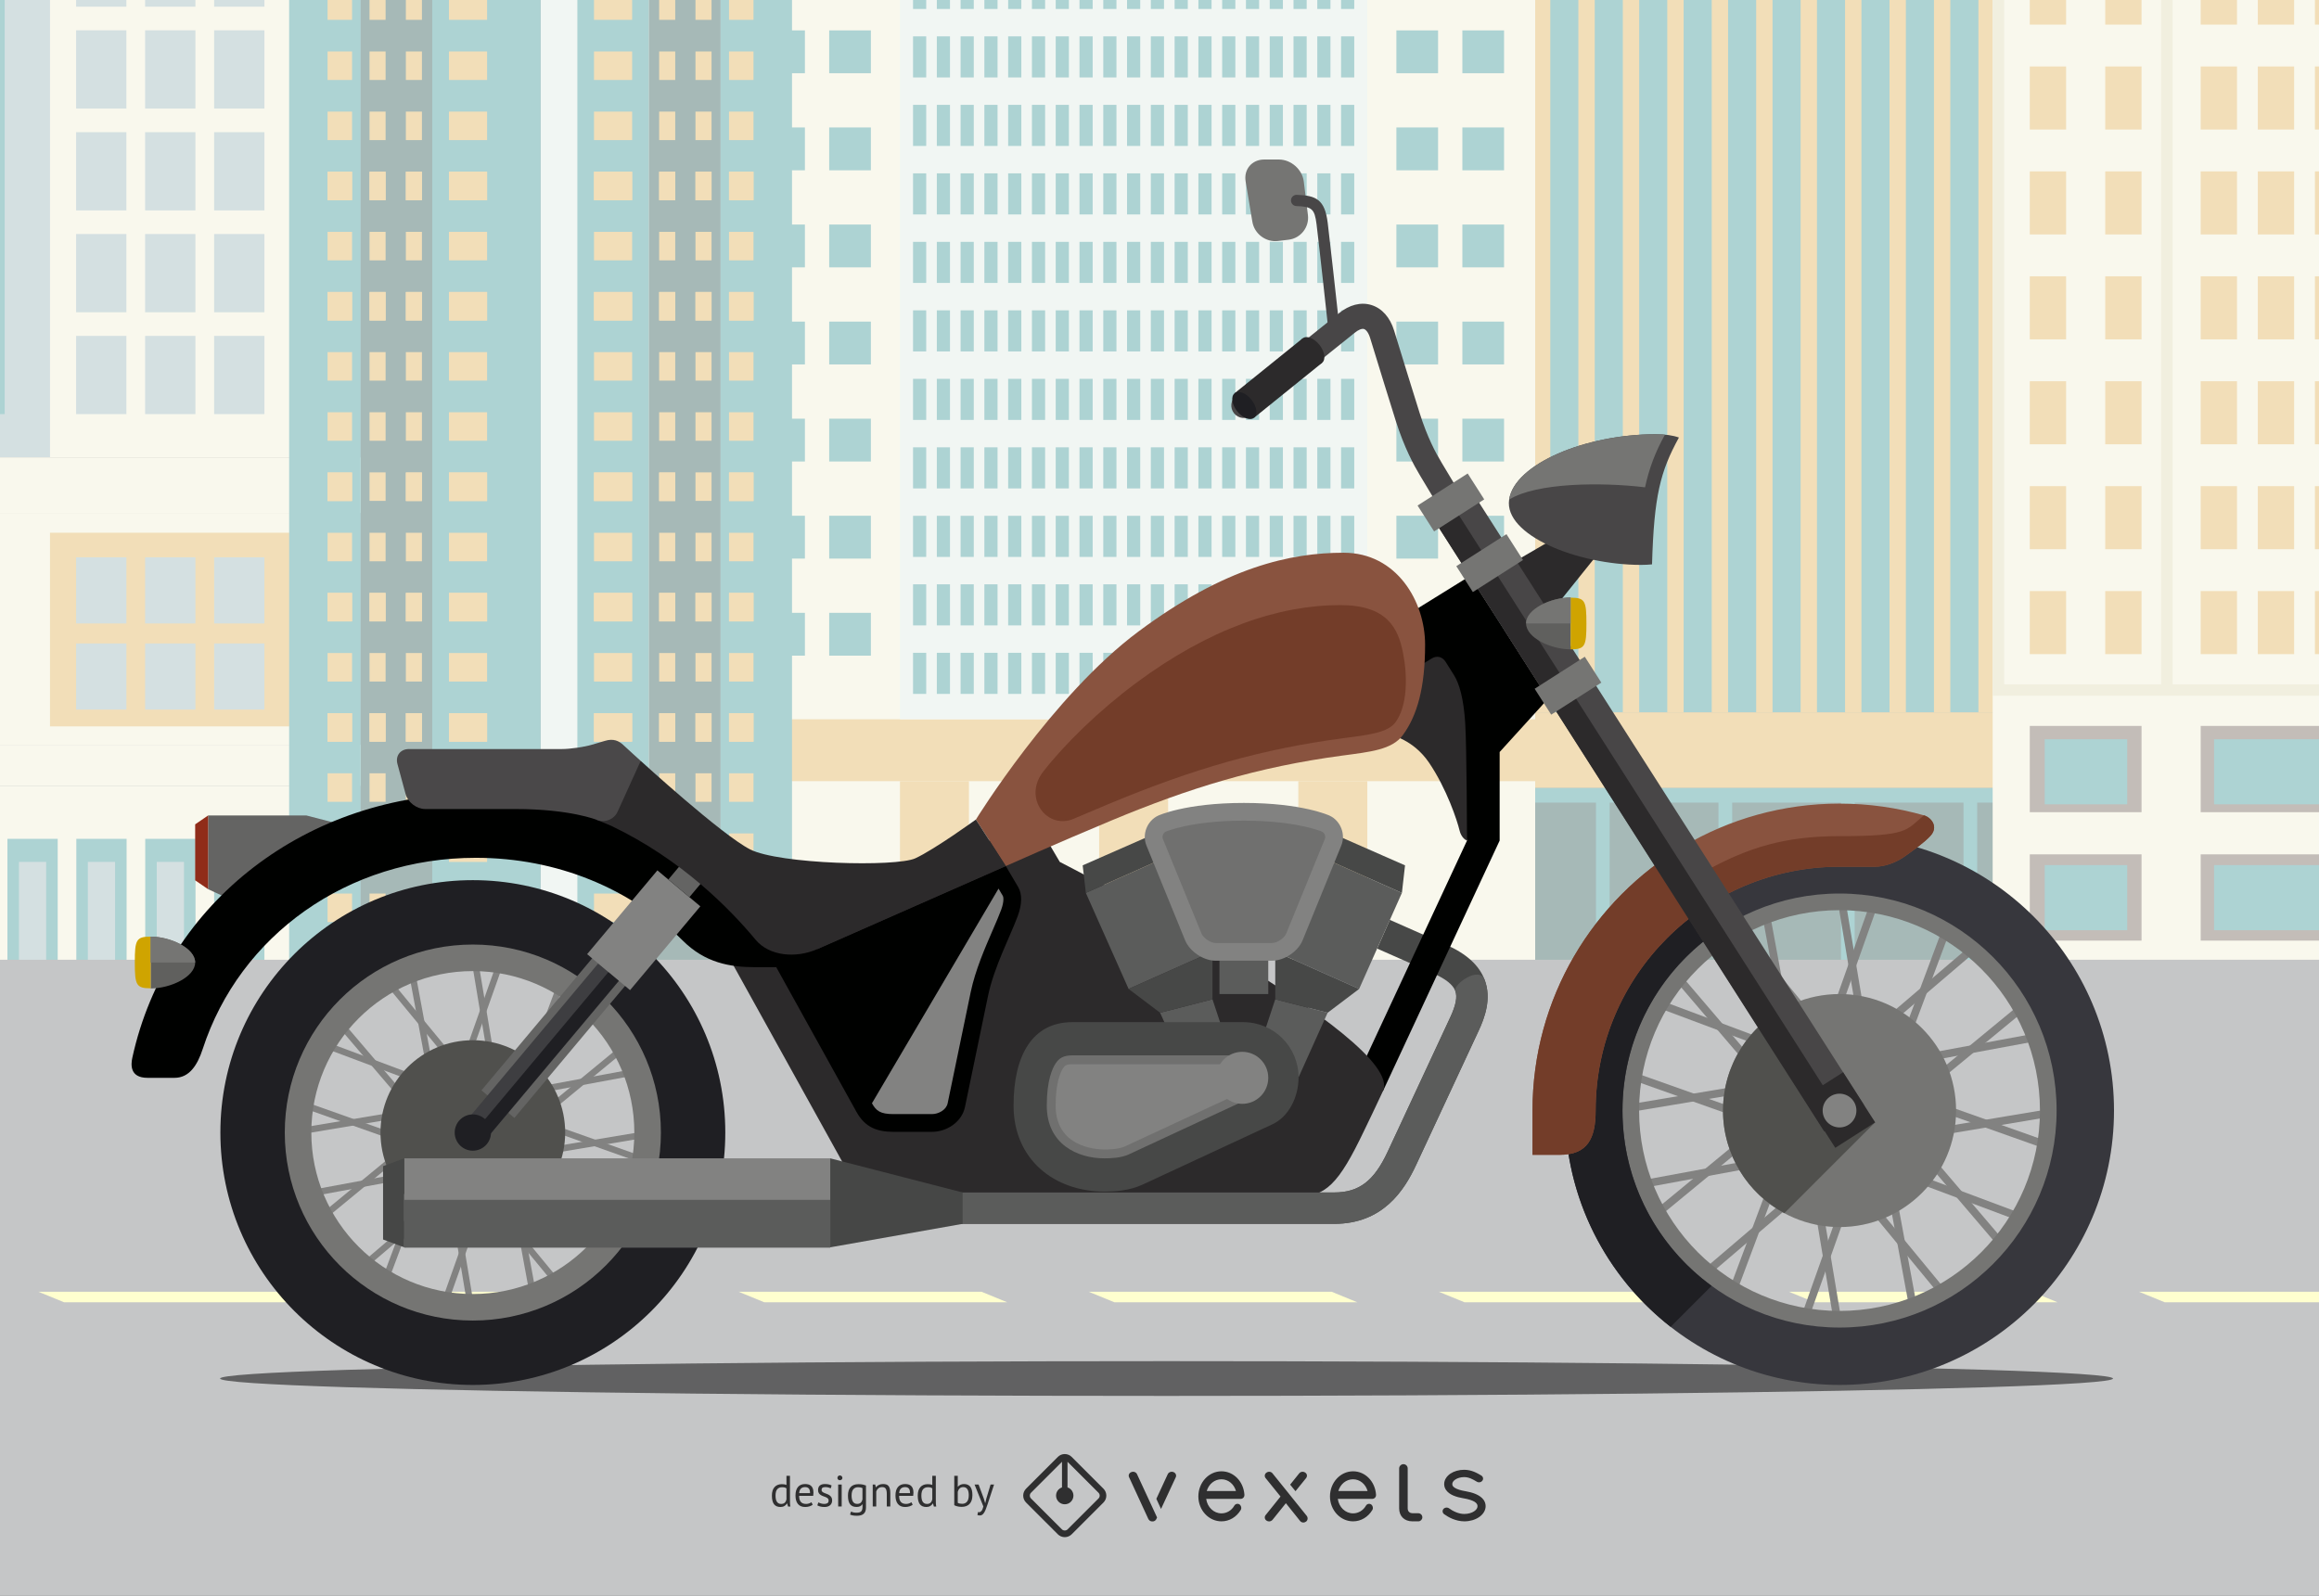 <?xml version="1.0" encoding="utf-8"?>
<!-- Generator: Adobe Illustrator 19.1.0, SVG Export Plug-In . SVG Version: 6.00 Build 0)  -->
<svg version="1.1" xmlns="http://www.w3.org/2000/svg" xmlns:xlink="http://www.w3.org/1999/xlink" x="0px" y="0px"
	 viewBox="0 0 1600 1101.362" enable-background="new 0 0 1600 1101.362" xml:space="preserve">
<rect x="0" y="0" width="1600" height="1101.362" fill="#333333" stroke="none"/>
<g id="bak-b0">
</g>
<g id="CCC-c0">
</g>
<g id="vexels">
	<g>
		<g>
			<rect x="-36.416" y="-48.166" fill="#EDEACB" width="237.499" height="363.864"/>
			<rect x="-36.416" y="-48.166" fill="#83A6AA" width="70.909" height="363.864"/>
			<rect x="-36.416" y="-48.166" fill="#148082" width="39.641" height="333.957"/>
			<g>
				<g>
					<g>
						<rect x="52.519" y="-48.166" fill="#83A6AA" width="34.688" height="52.775"/>
						<rect x="100.133" y="-48.166" fill="#83A6AA" width="34.688" height="52.775"/>
						<rect x="147.746" y="-48.166" fill="#83A6AA" width="34.688" height="52.775"/>
					</g>
					<g>
						<rect x="52.519" y="20.924" fill="#83A6AA" width="34.688" height="53.98"/>
						<rect x="100.133" y="20.924" fill="#83A6AA" width="34.688" height="53.98"/>
						<rect x="147.746" y="20.924" fill="#83A6AA" width="34.688" height="53.98"/>
					</g>
					<g>
						<rect x="52.519" y="91.219" fill="#83A6AA" width="34.688" height="53.981"/>
						<rect x="100.133" y="91.219" fill="#83A6AA" width="34.688" height="53.981"/>
						<rect x="147.746" y="91.219" fill="#83A6AA" width="34.688" height="53.981"/>
					</g>
					<g>
						<rect x="52.519" y="161.515" fill="#83A6AA" width="34.688" height="53.98"/>
						<rect x="100.133" y="161.515" fill="#83A6AA" width="34.688" height="53.98"/>
						<rect x="147.746" y="161.515" fill="#83A6AA" width="34.688" height="53.98"/>
					</g>
					<g>
						<rect x="52.519" y="231.81" fill="#83A6AA" width="34.688" height="53.98"/>
						<rect x="100.133" y="231.81" fill="#83A6AA" width="34.688" height="53.98"/>
						<rect x="147.746" y="231.81" fill="#83A6AA" width="34.688" height="53.98"/>
					</g>
				</g>
			</g>
			<g>
				<g>
					<rect x="201.083" y="-6.656" fill="#D9A134" width="21.101" height="11.264"/>
					<rect x="201.083" y="63.64" fill="#D9A134" width="21.101" height="11.264"/>
					<rect x="201.083" y="133.936" fill="#D9A134" width="21.101" height="11.264"/>
					<rect x="201.083" y="204.231" fill="#D9A134" width="21.101" height="11.264"/>
					<rect x="201.083" y="274.527" fill="#D9A134" width="21.101" height="11.264"/>
				</g>
			</g>
			<rect x="-36.416" y="315.698" fill="#EDEACB" width="297.82" height="38.251"/>
			<rect x="-36.416" y="513.996" fill="#EDEACB" width="297.82" height="28.3"/>
			<rect x="-36.416" y="353.949" fill="#EDEACB" width="270.026" height="160.047"/>
			<rect x="-36.416" y="542.296" fill="#EDEACB" width="237.499" height="134.809"/>
			<rect x="34.493" y="367.653" fill="#D9A134" width="166.589" height="133.644"/>
			<g>
				<g>
					<rect x="52.519" y="384.614" fill="#83A6AA" width="34.688" height="45.652"/>
					<rect x="100.133" y="384.614" fill="#83A6AA" width="34.688" height="45.652"/>
					<rect x="147.746" y="384.614" fill="#83A6AA" width="34.688" height="45.652"/>
				</g>
				<g>
					<rect x="52.519" y="444.063" fill="#83A6AA" width="34.688" height="45.652"/>
					<rect x="100.133" y="444.063" fill="#83A6AA" width="34.688" height="45.652"/>
					<rect x="147.746" y="444.063" fill="#83A6AA" width="34.688" height="45.652"/>
				</g>
			</g>
			<g>
				<rect x="52.665" y="578.9" fill="#148082" width="34.688" height="98.205"/>
				<rect x="60.618" y="594.806" fill="#83A6AA" width="18.784" height="82.3"/>
				<rect x="100.206" y="578.9" fill="#148082" width="34.688" height="98.205"/>
				<rect x="108.158" y="594.806" fill="#83A6AA" width="18.784" height="82.3"/>
				<rect x="147.746" y="578.9" fill="#148082" width="34.688" height="98.205"/>
				<rect x="155.699" y="594.806" fill="#83A6AA" width="18.784" height="82.3"/>
				<rect x="5.125" y="578.9" fill="#148082" width="34.688" height="98.205"/>
				<rect x="13.076" y="594.806" fill="#83A6AA" width="18.785" height="82.3"/>
			</g>
		</g>
		<g>
			<g>
				<rect x="1058.337" y="-48.166" fill="#148082" width="348.631" height="539.787"/>
				<g>
					<rect x="1058.337" y="-48.166" fill="#D9A134" width="11.296" height="539.787"/>
					<rect x="1089.005" y="-48.166" fill="#D9A134" width="11.295" height="539.787"/>
					<rect x="1119.671" y="-48.166" fill="#D9A134" width="11.296" height="539.787"/>
					<rect x="1150.338" y="-48.166" fill="#D9A134" width="11.296" height="539.787"/>
					<rect x="1181.005" y="-48.166" fill="#D9A134" width="11.296" height="539.787"/>
					<rect x="1211.672" y="-48.166" fill="#D9A134" width="11.295" height="539.787"/>
					<rect x="1242.339" y="-48.166" fill="#D9A134" width="11.296" height="539.787"/>
					<rect x="1273.005" y="-48.166" fill="#D9A134" width="11.296" height="539.787"/>
					<rect x="1303.673" y="-48.166" fill="#D9A134" width="11.295" height="539.787"/>
					<rect x="1334.34" y="-48.166" fill="#D9A134" width="11.296" height="539.787"/>
					<rect x="1365.007" y="-48.166" fill="#D9A134" width="11.295" height="539.787"/>
					<rect x="1395.674" y="-48.166" fill="#D9A134" width="11.295" height="539.787"/>
				</g>
			</g>
			<rect x="998.287" y="491.621" fill="#D9A134" width="468.731" height="52.192"/>
			<rect x="1013.129" y="543.812" fill="#148082" width="439.049" height="133.293"/>
			<g>
				<rect x="1026.066" y="553.913" fill="#003631" width="75.065" height="111.434"/>
				<rect x="1110.593" y="553.913" fill="#003631" width="75.065" height="111.434"/>
				<rect x="1195.121" y="553.913" fill="#003631" width="75.065" height="111.434"/>
				<rect x="1279.648" y="553.913" fill="#003631" width="75.065" height="111.434"/>
				<rect x="1364.175" y="553.913" fill="#003631" width="75.065" height="111.434"/>
			</g>
		</g>
		<g>
			<rect x="1374.839" y="-48.166" fill="#EDEACB" width="298.403" height="725.272"/>
			<g>
				<g>
					<rect x="1400.46" y="-26.528" fill="#D9A134" width="25.053" height="43.512"/>
					<rect x="1452.511" y="-26.528" fill="#D9A134" width="25.053" height="43.512"/>
				</g>
				<g>
					<rect x="1518.369" y="-26.528" fill="#D9A134" width="25.053" height="43.512"/>
					<rect x="1557.78" y="-26.528" fill="#D9A134" width="25.053" height="43.512"/>
					<rect x="1597.191" y="-26.528" fill="#D9A134" width="25.053" height="43.512"/>
				</g>
				<g>
					<rect x="1400.46" y="45.879" fill="#D9A134" width="25.053" height="43.512"/>
					<rect x="1452.511" y="45.879" fill="#D9A134" width="25.053" height="43.512"/>
				</g>
				<g>
					<rect x="1518.369" y="45.879" fill="#D9A134" width="25.053" height="43.512"/>
					<rect x="1557.78" y="45.879" fill="#D9A134" width="25.053" height="43.512"/>
					<rect x="1597.191" y="45.879" fill="#D9A134" width="25.053" height="43.512"/>
				</g>
				<g>
					<rect x="1400.46" y="118.286" fill="#D9A134" width="25.053" height="43.512"/>
					<rect x="1452.511" y="118.286" fill="#D9A134" width="25.053" height="43.512"/>
				</g>
				<g>
					<rect x="1518.369" y="118.286" fill="#D9A134" width="25.053" height="43.512"/>
					<rect x="1557.78" y="118.286" fill="#D9A134" width="25.053" height="43.512"/>
					<rect x="1597.191" y="118.286" fill="#D9A134" width="25.053" height="43.512"/>
				</g>
				<g>
					<rect x="1400.46" y="190.691" fill="#D9A134" width="25.053" height="43.514"/>
					<rect x="1452.511" y="190.691" fill="#D9A134" width="25.053" height="43.514"/>
				</g>
				<g>
					<rect x="1518.369" y="190.691" fill="#D9A134" width="25.053" height="43.514"/>
					<rect x="1557.78" y="190.691" fill="#D9A134" width="25.053" height="43.514"/>
					<rect x="1597.191" y="190.691" fill="#D9A134" width="25.053" height="43.514"/>
				</g>
				<g>
					<rect x="1400.46" y="263.098" fill="#D9A134" width="25.053" height="43.513"/>
					<rect x="1452.511" y="263.098" fill="#D9A134" width="25.053" height="43.513"/>
				</g>
				<g>
					<rect x="1518.369" y="263.098" fill="#D9A134" width="25.053" height="43.513"/>
					<rect x="1557.78" y="263.098" fill="#D9A134" width="25.053" height="43.513"/>
					<rect x="1597.191" y="263.098" fill="#D9A134" width="25.053" height="43.513"/>
				</g>
				<g>
					<rect x="1400.46" y="335.505" fill="#D9A134" width="25.053" height="43.513"/>
					<rect x="1452.511" y="335.505" fill="#D9A134" width="25.053" height="43.513"/>
				</g>
				<g>
					<rect x="1518.369" y="335.505" fill="#D9A134" width="25.053" height="43.513"/>
					<rect x="1557.78" y="335.505" fill="#D9A134" width="25.053" height="43.513"/>
					<rect x="1597.191" y="335.505" fill="#D9A134" width="25.053" height="43.513"/>
				</g>
				<g>
					<rect x="1400.46" y="407.911" fill="#D9A134" width="25.053" height="43.513"/>
					<rect x="1452.511" y="407.911" fill="#D9A134" width="25.053" height="43.513"/>
				</g>
				<g>
					<rect x="1518.369" y="407.911" fill="#D9A134" width="25.053" height="43.513"/>
					<rect x="1557.78" y="407.911" fill="#D9A134" width="25.053" height="43.513"/>
					<rect x="1597.191" y="407.911" fill="#D9A134" width="25.053" height="43.513"/>
				</g>
			</g>
			<g>
				<rect x="1374.839" y="472.305" fill="#D6D0A3" width="298.403" height="7.837"/>
			</g>
			<rect x="1400.46" y="500.988" fill="#534133" width="77.103" height="59.529"/>
			<rect x="1410.744" y="510.15" fill="#148082" width="56.917" height="44.935"/>
			<rect x="1518.369" y="500.988" fill="#534133" width="103.875" height="59.529"/>
			<rect x="1527.575" y="510.15" fill="#148082" width="86.874" height="44.935"/>
			<rect x="1400.46" y="589.609" fill="#534133" width="77.103" height="59.529"/>
			<rect x="1410.744" y="597.024" fill="#148082" width="56.917" height="44.935"/>
			<rect x="1518.369" y="589.609" fill="#534133" width="103.875" height="59.529"/>
			<rect x="1527.575" y="597.024" fill="#148082" width="86.874" height="44.935"/>
			<rect x="1491.097" y="-48.166" fill="#D6D0A3" width="7.924" height="524.389"/>
			<rect x="1374.839" y="-48.166" fill="#D6D0A3" width="7.924" height="520.571"/>
		</g>
		<g>
			<rect x="505.116" y="-48.166" fill="#EDEACB" width="554.084" height="725.272"/>
			<rect x="505.116" y="496.389" fill="#D9A134" width="554.084" height="42.708"/>
			<g>
				<rect x="620.937" y="539.097" fill="#D9A134" width="47.594" height="138.008"/>
				<rect x="758.36" y="539.097" fill="#D9A134" width="47.594" height="138.008"/>
				<rect x="895.785" y="539.097" fill="#D9A134" width="47.594" height="138.008"/>
			</g>
			<rect x="620.937" y="-48.166" fill="#D6E6DC" width="322.442" height="544.555"/>
			<g>
				<g>
					<g>
						<rect x="526.592" y="20.974" fill="#148082" width="28.758" height="29.557"/>
						<rect x="572.112" y="20.974" fill="#148082" width="28.759" height="29.557"/>
					</g>
					<g>
						<rect x="526.592" y="87.965" fill="#148082" width="28.758" height="29.557"/>
						<rect x="572.112" y="87.965" fill="#148082" width="28.759" height="29.557"/>
					</g>
					<g>
						<rect x="526.592" y="154.957" fill="#148082" width="28.758" height="29.557"/>
						<rect x="572.112" y="154.957" fill="#148082" width="28.759" height="29.557"/>
					</g>
					<g>
						<rect x="526.592" y="221.949" fill="#148082" width="28.758" height="29.557"/>
						<rect x="572.112" y="221.949" fill="#148082" width="28.759" height="29.557"/>
					</g>
					<g>
						<rect x="526.592" y="288.941" fill="#148082" width="28.758" height="29.557"/>
						<rect x="572.112" y="288.941" fill="#148082" width="28.759" height="29.557"/>
					</g>
					<g>
						<rect x="526.592" y="355.933" fill="#148082" width="28.758" height="29.557"/>
						<rect x="572.112" y="355.933" fill="#148082" width="28.759" height="29.557"/>
					</g>
					<g>
						<rect x="526.592" y="422.925" fill="#148082" width="28.758" height="29.557"/>
						<rect x="572.112" y="422.925" fill="#148082" width="28.759" height="29.557"/>
					</g>
				</g>
				<g>
					<g>
						<rect x="1008.966" y="20.974" fill="#148082" width="28.758" height="29.557"/>
						<rect x="963.446" y="20.974" fill="#148082" width="28.758" height="29.557"/>
					</g>
					<g>
						<rect x="1008.966" y="87.965" fill="#148082" width="28.758" height="29.557"/>
						<rect x="963.446" y="87.965" fill="#148082" width="28.758" height="29.557"/>
					</g>
					<g>
						<rect x="1008.966" y="154.957" fill="#148082" width="28.758" height="29.557"/>
						<rect x="963.446" y="154.957" fill="#148082" width="28.758" height="29.557"/>
					</g>
					<g>
						<rect x="1008.966" y="221.949" fill="#148082" width="28.758" height="29.557"/>
						<rect x="963.446" y="221.949" fill="#148082" width="28.758" height="29.557"/>
					</g>
					<g>
						<rect x="1008.966" y="288.941" fill="#148082" width="28.758" height="29.557"/>
						<rect x="963.446" y="288.941" fill="#148082" width="28.758" height="29.557"/>
					</g>
					<g>
						<rect x="1008.966" y="355.933" fill="#148082" width="28.758" height="29.557"/>
						<rect x="963.446" y="355.933" fill="#148082" width="28.758" height="29.557"/>
					</g>
					<g>
						<rect x="1008.966" y="422.925" fill="#148082" width="28.758" height="29.557"/>
						<rect x="963.446" y="422.925" fill="#148082" width="28.758" height="29.557"/>
					</g>
				</g>
			</g>
			<g>
				<rect x="629.955" y="-22.172" fill="#148082" width="9.085" height="28.362"/>
				<rect x="646.361" y="-22.172" fill="#148082" width="9.086" height="28.362"/>
				<rect x="662.768" y="-22.172" fill="#148082" width="9.086" height="28.362"/>
				<rect x="679.175" y="-22.172" fill="#148082" width="9.086" height="28.362"/>
				<rect x="695.581" y="-22.172" fill="#148082" width="9.086" height="28.362"/>
				<rect x="711.988" y="-22.172" fill="#148082" width="9.086" height="28.362"/>
				<rect x="728.395" y="-22.172" fill="#148082" width="9.086" height="28.362"/>
				<rect x="744.801" y="-22.172" fill="#148082" width="9.086" height="28.362"/>
				<rect x="761.208" y="-22.172" fill="#148082" width="9.085" height="28.362"/>
				<rect x="777.615" y="-22.172" fill="#148082" width="9.086" height="28.362"/>
				<rect x="794.022" y="-22.172" fill="#148082" width="9.086" height="28.362"/>
				<rect x="810.429" y="-22.172" fill="#148082" width="9.086" height="28.362"/>
				<rect x="826.835" y="-22.172" fill="#148082" width="9.086" height="28.362"/>
				<rect x="843.242" y="-22.172" fill="#148082" width="9.086" height="28.362"/>
				<rect x="859.648" y="-22.172" fill="#148082" width="9.086" height="28.362"/>
				<rect x="876.055" y="-22.172" fill="#148082" width="9.085" height="28.362"/>
				<rect x="892.462" y="-22.172" fill="#148082" width="9.086" height="28.362"/>
				<rect x="908.869" y="-22.172" fill="#148082" width="9.086" height="28.362"/>
				<rect x="925.276" y="-22.172" fill="#148082" width="9.086" height="28.362"/>
			</g>
			<g>
				<rect x="629.955" y="25.097" fill="#148082" width="9.085" height="28.362"/>
				<rect x="646.361" y="25.097" fill="#148082" width="9.086" height="28.362"/>
				<rect x="662.768" y="25.097" fill="#148082" width="9.086" height="28.362"/>
				<rect x="679.175" y="25.097" fill="#148082" width="9.086" height="28.362"/>
				<rect x="695.581" y="25.097" fill="#148082" width="9.086" height="28.362"/>
				<rect x="711.988" y="25.097" fill="#148082" width="9.086" height="28.362"/>
				<rect x="728.395" y="25.097" fill="#148082" width="9.086" height="28.362"/>
				<rect x="744.801" y="25.097" fill="#148082" width="9.086" height="28.362"/>
				<rect x="761.208" y="25.097" fill="#148082" width="9.085" height="28.362"/>
				<rect x="777.615" y="25.097" fill="#148082" width="9.086" height="28.362"/>
				<rect x="794.022" y="25.097" fill="#148082" width="9.086" height="28.362"/>
				<rect x="810.429" y="25.097" fill="#148082" width="9.086" height="28.362"/>
				<rect x="826.835" y="25.097" fill="#148082" width="9.086" height="28.362"/>
				<rect x="843.242" y="25.097" fill="#148082" width="9.086" height="28.362"/>
				<rect x="859.648" y="25.097" fill="#148082" width="9.086" height="28.362"/>
				<rect x="876.055" y="25.097" fill="#148082" width="9.085" height="28.362"/>
				<rect x="892.462" y="25.097" fill="#148082" width="9.086" height="28.362"/>
				<rect x="908.869" y="25.097" fill="#148082" width="9.086" height="28.362"/>
				<rect x="925.276" y="25.097" fill="#148082" width="9.086" height="28.362"/>
			</g>
			<g>
				<rect x="629.955" y="72.366" fill="#148082" width="9.085" height="28.361"/>
				<rect x="646.361" y="72.366" fill="#148082" width="9.086" height="28.361"/>
				<rect x="662.768" y="72.366" fill="#148082" width="9.086" height="28.361"/>
				<rect x="679.175" y="72.366" fill="#148082" width="9.086" height="28.361"/>
				<rect x="695.581" y="72.366" fill="#148082" width="9.086" height="28.361"/>
				<rect x="711.988" y="72.366" fill="#148082" width="9.086" height="28.361"/>
				<rect x="728.395" y="72.366" fill="#148082" width="9.086" height="28.361"/>
				<rect x="744.801" y="72.366" fill="#148082" width="9.086" height="28.361"/>
				<rect x="761.208" y="72.366" fill="#148082" width="9.085" height="28.361"/>
				<rect x="777.615" y="72.366" fill="#148082" width="9.086" height="28.361"/>
				<rect x="794.022" y="72.366" fill="#148082" width="9.086" height="28.361"/>
				<rect x="810.429" y="72.366" fill="#148082" width="9.086" height="28.361"/>
				<rect x="826.835" y="72.366" fill="#148082" width="9.086" height="28.361"/>
				<rect x="843.242" y="72.366" fill="#148082" width="9.086" height="28.361"/>
				<rect x="859.648" y="72.366" fill="#148082" width="9.086" height="28.361"/>
				<rect x="876.055" y="72.366" fill="#148082" width="9.085" height="28.361"/>
				<rect x="892.462" y="72.366" fill="#148082" width="9.086" height="28.361"/>
				<rect x="908.869" y="72.366" fill="#148082" width="9.086" height="28.361"/>
				<rect x="925.276" y="72.366" fill="#148082" width="9.086" height="28.361"/>
			</g>
			<g>
				<rect x="629.955" y="119.635" fill="#148082" width="9.085" height="28.361"/>
				<rect x="646.361" y="119.635" fill="#148082" width="9.086" height="28.361"/>
				<rect x="662.768" y="119.635" fill="#148082" width="9.086" height="28.361"/>
				<rect x="679.175" y="119.635" fill="#148082" width="9.086" height="28.361"/>
				<rect x="695.581" y="119.635" fill="#148082" width="9.086" height="28.361"/>
				<rect x="711.988" y="119.635" fill="#148082" width="9.086" height="28.361"/>
				<rect x="728.395" y="119.635" fill="#148082" width="9.086" height="28.361"/>
				<rect x="744.801" y="119.635" fill="#148082" width="9.086" height="28.361"/>
				<rect x="761.208" y="119.635" fill="#148082" width="9.085" height="28.361"/>
				<rect x="777.615" y="119.635" fill="#148082" width="9.086" height="28.361"/>
				<rect x="794.022" y="119.635" fill="#148082" width="9.086" height="28.361"/>
				<rect x="810.429" y="119.635" fill="#148082" width="9.086" height="28.361"/>
				<rect x="826.835" y="119.635" fill="#148082" width="9.086" height="28.361"/>
				<rect x="843.242" y="119.635" fill="#148082" width="9.086" height="28.361"/>
				<rect x="859.648" y="119.635" fill="#148082" width="9.086" height="28.361"/>
				<rect x="876.055" y="119.635" fill="#148082" width="9.085" height="28.361"/>
				<rect x="892.462" y="119.635" fill="#148082" width="9.086" height="28.361"/>
				<rect x="908.869" y="119.635" fill="#148082" width="9.086" height="28.361"/>
				<rect x="925.276" y="119.635" fill="#148082" width="9.086" height="28.361"/>
			</g>
			<g>
				<rect x="629.955" y="166.903" fill="#148082" width="9.085" height="28.362"/>
				<rect x="646.361" y="166.903" fill="#148082" width="9.086" height="28.362"/>
				<rect x="662.768" y="166.903" fill="#148082" width="9.086" height="28.362"/>
				<rect x="679.175" y="166.903" fill="#148082" width="9.086" height="28.362"/>
				<rect x="695.581" y="166.903" fill="#148082" width="9.086" height="28.362"/>
				<rect x="711.988" y="166.903" fill="#148082" width="9.086" height="28.362"/>
				<rect x="728.395" y="166.903" fill="#148082" width="9.086" height="28.362"/>
				<rect x="744.801" y="166.903" fill="#148082" width="9.086" height="28.362"/>
				<rect x="761.208" y="166.903" fill="#148082" width="9.085" height="28.362"/>
				<rect x="777.615" y="166.903" fill="#148082" width="9.086" height="28.362"/>
				<rect x="794.022" y="166.903" fill="#148082" width="9.086" height="28.362"/>
				<rect x="810.429" y="166.903" fill="#148082" width="9.086" height="28.362"/>
				<rect x="826.835" y="166.903" fill="#148082" width="9.086" height="28.362"/>
				<rect x="843.242" y="166.903" fill="#148082" width="9.086" height="28.362"/>
				<rect x="859.648" y="166.903" fill="#148082" width="9.086" height="28.362"/>
				<rect x="876.055" y="166.903" fill="#148082" width="9.085" height="28.362"/>
				<rect x="892.462" y="166.903" fill="#148082" width="9.086" height="28.362"/>
				<rect x="908.869" y="166.903" fill="#148082" width="9.086" height="28.362"/>
				<rect x="925.276" y="166.903" fill="#148082" width="9.086" height="28.362"/>
			</g>
			<g>
				<rect x="629.955" y="214.173" fill="#148082" width="9.085" height="28.361"/>
				<rect x="646.361" y="214.173" fill="#148082" width="9.086" height="28.361"/>
				<rect x="662.768" y="214.173" fill="#148082" width="9.086" height="28.361"/>
				<rect x="679.175" y="214.173" fill="#148082" width="9.086" height="28.361"/>
				<rect x="695.581" y="214.173" fill="#148082" width="9.086" height="28.361"/>
				<rect x="711.988" y="214.173" fill="#148082" width="9.086" height="28.361"/>
				<rect x="728.395" y="214.173" fill="#148082" width="9.086" height="28.361"/>
				<rect x="744.801" y="214.173" fill="#148082" width="9.086" height="28.361"/>
				<rect x="761.208" y="214.173" fill="#148082" width="9.085" height="28.361"/>
				<rect x="777.615" y="214.173" fill="#148082" width="9.086" height="28.361"/>
				<rect x="794.022" y="214.173" fill="#148082" width="9.086" height="28.361"/>
				<rect x="810.429" y="214.173" fill="#148082" width="9.086" height="28.361"/>
				<rect x="826.835" y="214.173" fill="#148082" width="9.086" height="28.361"/>
				<rect x="843.242" y="214.173" fill="#148082" width="9.086" height="28.361"/>
				<rect x="859.648" y="214.173" fill="#148082" width="9.086" height="28.361"/>
				<rect x="876.055" y="214.173" fill="#148082" width="9.085" height="28.361"/>
				<rect x="892.462" y="214.173" fill="#148082" width="9.086" height="28.361"/>
				<rect x="908.869" y="214.173" fill="#148082" width="9.086" height="28.361"/>
				<rect x="925.276" y="214.173" fill="#148082" width="9.086" height="28.361"/>
			</g>
			<g>
				<rect x="629.955" y="261.441" fill="#148082" width="9.085" height="28.362"/>
				<rect x="646.361" y="261.441" fill="#148082" width="9.086" height="28.362"/>
				<rect x="662.768" y="261.441" fill="#148082" width="9.086" height="28.362"/>
				<rect x="679.175" y="261.441" fill="#148082" width="9.086" height="28.362"/>
				<rect x="695.581" y="261.441" fill="#148082" width="9.086" height="28.362"/>
				<rect x="711.988" y="261.441" fill="#148082" width="9.086" height="28.362"/>
				<rect x="728.395" y="261.441" fill="#148082" width="9.086" height="28.362"/>
				<rect x="744.801" y="261.441" fill="#148082" width="9.086" height="28.362"/>
				<rect x="761.208" y="261.441" fill="#148082" width="9.085" height="28.362"/>
				<rect x="777.615" y="261.441" fill="#148082" width="9.086" height="28.362"/>
				<rect x="794.022" y="261.441" fill="#148082" width="9.086" height="28.362"/>
				<rect x="810.429" y="261.441" fill="#148082" width="9.086" height="28.362"/>
				<rect x="826.835" y="261.441" fill="#148082" width="9.086" height="28.362"/>
				<rect x="843.242" y="261.441" fill="#148082" width="9.086" height="28.362"/>
				<rect x="859.648" y="261.441" fill="#148082" width="9.086" height="28.362"/>
				<rect x="876.055" y="261.441" fill="#148082" width="9.085" height="28.362"/>
				<rect x="892.462" y="261.441" fill="#148082" width="9.086" height="28.362"/>
				<rect x="908.869" y="261.441" fill="#148082" width="9.086" height="28.362"/>
				<rect x="925.276" y="261.441" fill="#148082" width="9.086" height="28.362"/>
			</g>
			<g>
				<rect x="629.955" y="308.711" fill="#148082" width="9.085" height="28.361"/>
				<rect x="646.361" y="308.711" fill="#148082" width="9.086" height="28.361"/>
				<rect x="662.768" y="308.711" fill="#148082" width="9.086" height="28.361"/>
				<rect x="679.175" y="308.711" fill="#148082" width="9.086" height="28.361"/>
				<rect x="695.581" y="308.711" fill="#148082" width="9.086" height="28.361"/>
				<rect x="711.988" y="308.711" fill="#148082" width="9.086" height="28.361"/>
				<rect x="728.395" y="308.711" fill="#148082" width="9.086" height="28.361"/>
				<rect x="744.801" y="308.711" fill="#148082" width="9.086" height="28.361"/>
				<rect x="761.208" y="308.711" fill="#148082" width="9.085" height="28.361"/>
				<rect x="777.615" y="308.711" fill="#148082" width="9.086" height="28.361"/>
				<rect x="794.022" y="308.711" fill="#148082" width="9.086" height="28.361"/>
				<rect x="810.429" y="308.711" fill="#148082" width="9.086" height="28.361"/>
				<rect x="826.835" y="308.711" fill="#148082" width="9.086" height="28.361"/>
				<rect x="843.242" y="308.711" fill="#148082" width="9.086" height="28.361"/>
				<rect x="859.648" y="308.711" fill="#148082" width="9.086" height="28.361"/>
				<rect x="876.055" y="308.711" fill="#148082" width="9.085" height="28.361"/>
				<rect x="892.462" y="308.711" fill="#148082" width="9.086" height="28.361"/>
				<rect x="908.869" y="308.711" fill="#148082" width="9.086" height="28.361"/>
				<rect x="925.276" y="308.711" fill="#148082" width="9.086" height="28.361"/>
			</g>
			<g>
				<rect x="629.955" y="355.979" fill="#148082" width="9.085" height="28.362"/>
				<rect x="646.361" y="355.979" fill="#148082" width="9.086" height="28.362"/>
				<rect x="662.768" y="355.979" fill="#148082" width="9.086" height="28.362"/>
				<rect x="679.175" y="355.979" fill="#148082" width="9.086" height="28.362"/>
				<rect x="695.581" y="355.979" fill="#148082" width="9.086" height="28.362"/>
				<rect x="711.988" y="355.979" fill="#148082" width="9.086" height="28.362"/>
				<rect x="728.395" y="355.979" fill="#148082" width="9.086" height="28.362"/>
				<rect x="744.801" y="355.979" fill="#148082" width="9.086" height="28.362"/>
				<rect x="761.208" y="355.979" fill="#148082" width="9.085" height="28.362"/>
				<rect x="777.615" y="355.979" fill="#148082" width="9.086" height="28.362"/>
				<rect x="794.022" y="355.979" fill="#148082" width="9.086" height="28.362"/>
				<rect x="810.429" y="355.979" fill="#148082" width="9.086" height="28.362"/>
				<rect x="826.835" y="355.979" fill="#148082" width="9.086" height="28.362"/>
				<rect x="843.242" y="355.979" fill="#148082" width="9.086" height="28.362"/>
				<rect x="859.648" y="355.979" fill="#148082" width="9.086" height="28.362"/>
				<rect x="876.055" y="355.979" fill="#148082" width="9.085" height="28.362"/>
				<rect x="892.462" y="355.979" fill="#148082" width="9.086" height="28.362"/>
				<rect x="908.869" y="355.979" fill="#148082" width="9.086" height="28.362"/>
				<rect x="925.276" y="355.979" fill="#148082" width="9.086" height="28.362"/>
			</g>
			<g>
				<rect x="629.955" y="403.248" fill="#148082" width="9.085" height="28.361"/>
				<rect x="646.361" y="403.248" fill="#148082" width="9.086" height="28.361"/>
				<rect x="662.768" y="403.248" fill="#148082" width="9.086" height="28.361"/>
				<rect x="679.175" y="403.248" fill="#148082" width="9.086" height="28.361"/>
				<rect x="695.581" y="403.248" fill="#148082" width="9.086" height="28.361"/>
				<rect x="711.988" y="403.248" fill="#148082" width="9.086" height="28.361"/>
				<rect x="728.395" y="403.248" fill="#148082" width="9.086" height="28.361"/>
				<rect x="744.801" y="403.248" fill="#148082" width="9.086" height="28.361"/>
				<rect x="761.208" y="403.248" fill="#148082" width="9.085" height="28.361"/>
				<rect x="777.615" y="403.248" fill="#148082" width="9.086" height="28.361"/>
				<rect x="794.022" y="403.248" fill="#148082" width="9.086" height="28.361"/>
				<rect x="810.429" y="403.248" fill="#148082" width="9.086" height="28.361"/>
				<rect x="826.835" y="403.248" fill="#148082" width="9.086" height="28.361"/>
				<rect x="843.242" y="403.248" fill="#148082" width="9.086" height="28.361"/>
				<rect x="859.648" y="403.248" fill="#148082" width="9.086" height="28.361"/>
				<rect x="876.055" y="403.248" fill="#148082" width="9.085" height="28.361"/>
				<rect x="892.462" y="403.248" fill="#148082" width="9.086" height="28.361"/>
				<rect x="908.869" y="403.248" fill="#148082" width="9.086" height="28.361"/>
				<rect x="925.276" y="403.248" fill="#148082" width="9.086" height="28.361"/>
			</g>
			<g>
				<rect x="629.955" y="450.517" fill="#148082" width="9.085" height="28.361"/>
				<rect x="646.361" y="450.517" fill="#148082" width="9.086" height="28.361"/>
				<rect x="662.768" y="450.517" fill="#148082" width="9.086" height="28.361"/>
				<rect x="679.175" y="450.517" fill="#148082" width="9.086" height="28.361"/>
				<rect x="695.581" y="450.517" fill="#148082" width="9.086" height="28.361"/>
				<rect x="711.988" y="450.517" fill="#148082" width="9.086" height="28.361"/>
				<rect x="728.395" y="450.517" fill="#148082" width="9.086" height="28.361"/>
				<rect x="744.801" y="450.517" fill="#148082" width="9.086" height="28.361"/>
				<rect x="761.208" y="450.517" fill="#148082" width="9.085" height="28.361"/>
				<rect x="777.615" y="450.517" fill="#148082" width="9.086" height="28.361"/>
				<rect x="794.022" y="450.517" fill="#148082" width="9.086" height="28.361"/>
				<rect x="810.429" y="450.517" fill="#148082" width="9.086" height="28.361"/>
				<rect x="826.835" y="450.517" fill="#148082" width="9.086" height="28.361"/>
				<rect x="843.242" y="450.517" fill="#148082" width="9.086" height="28.361"/>
				<rect x="859.648" y="450.517" fill="#148082" width="9.086" height="28.361"/>
				<rect x="876.055" y="450.517" fill="#148082" width="9.085" height="28.361"/>
				<rect x="892.462" y="450.517" fill="#148082" width="9.086" height="28.361"/>
				<rect x="908.869" y="450.517" fill="#148082" width="9.086" height="28.361"/>
				<rect x="925.276" y="450.517" fill="#148082" width="9.086" height="28.361"/>
			</g>
		</g>
		<g>
			<rect x="372.971" y="-48.166" fill="#D6E6DC" width="100.122" height="725.272"/>
			<g>
				<rect x="272.85" y="-48.166" fill="#148082" width="100.122" height="725.272"/>
			</g>
			<g>
				<g>
					<g>
						<rect x="248.864" y="-48.166" fill="#003631" width="49.364" height="725.272"/>
						<rect x="298.228" y="-48.166" fill="#148082" width="49.364" height="725.272"/>
						<rect x="398.35" y="-48.166" fill="#148082" width="49.364" height="725.272"/>
						<rect x="199.499" y="-48.166" fill="#148082" width="49.365" height="725.272"/>
						<rect x="447.715" y="-48.166" fill="#003631" width="49.364" height="725.272"/>
						<rect x="497.079" y="-48.166" fill="#148082" width="49.364" height="725.272"/>
					</g>
				</g>
				<g>
					<rect x="280.022" y="-5.978" fill="#D9A134" width="11.089" height="19.674"/>
					<rect x="226.016" y="-5.978" fill="#D9A134" width="16.891" height="19.674"/>
					<rect x="280.022" y="35.519" fill="#D9A134" width="11.089" height="19.674"/>
					<rect x="254.956" y="-5.978" fill="#D9A134" width="11.089" height="19.674"/>
					<rect x="254.956" y="35.519" fill="#D9A134" width="11.089" height="19.674"/>
					<rect x="479.851" y="-5.978" fill="#D9A134" width="11.089" height="19.674"/>
					<rect x="479.851" y="35.519" fill="#D9A134" width="11.089" height="19.674"/>
					<rect x="226.016" y="35.519" fill="#D9A134" width="16.891" height="19.674"/>
					<rect x="280.022" y="118.514" fill="#D9A134" width="11.089" height="19.673"/>
					<rect x="226.016" y="118.514" fill="#D9A134" width="16.891" height="19.673"/>
					<rect x="280.022" y="160.011" fill="#D9A134" width="11.089" height="19.674"/>
					<rect x="226.016" y="160.011" fill="#D9A134" width="16.891" height="19.674"/>
					<rect x="280.022" y="201.508" fill="#D9A134" width="11.089" height="19.673"/>
					<rect x="226.016" y="201.508" fill="#D9A134" width="16.891" height="19.673"/>
					<rect x="280.022" y="201.508" fill="#D9A134" width="11.089" height="19.673"/>
					<rect x="226.016" y="201.508" fill="#D9A134" width="16.891" height="19.673"/>
					<rect x="280.022" y="243.005" fill="#D9A134" width="11.089" height="19.674"/>
					<rect x="226.016" y="243.005" fill="#D9A134" width="16.891" height="19.674"/>
					<rect x="280.022" y="284.503" fill="#D9A134" width="11.089" height="19.673"/>
					<rect x="226.016" y="284.503" fill="#D9A134" width="16.891" height="19.673"/>
					<rect x="280.022" y="325.999" fill="#D9A134" width="11.089" height="19.674"/>
					<rect x="226.016" y="325.999" fill="#D9A134" width="16.891" height="19.674"/>
					<rect x="280.022" y="77.017" fill="#D9A134" width="11.089" height="19.674"/>
					<rect x="226.016" y="77.017" fill="#D9A134" width="16.891" height="19.674"/>
					<rect x="280.022" y="118.514" fill="#D9A134" width="11.089" height="19.673"/>
					<rect x="254.956" y="118.514" fill="#D9A134" width="11.089" height="19.673"/>
					<rect x="254.956" y="160.011" fill="#D9A134" width="11.089" height="19.674"/>
					<rect x="254.956" y="201.508" fill="#D9A134" width="11.089" height="19.673"/>
					<rect x="254.956" y="201.508" fill="#D9A134" width="11.089" height="19.673"/>
					<rect x="254.956" y="243.005" fill="#D9A134" width="11.089" height="19.674"/>
					<rect x="254.956" y="284.503" fill="#D9A134" width="11.089" height="19.673"/>
					<rect x="254.956" y="325.999" fill="#D9A134" width="11.089" height="19.674"/>
					<rect x="254.956" y="77.017" fill="#D9A134" width="11.089" height="19.674"/>
					<rect x="254.956" y="118.514" fill="#D9A134" width="11.089" height="19.673"/>
					<rect x="309.752" y="-5.978" fill="#D9A134" width="26.317" height="19.674"/>
					<rect x="309.752" y="35.519" fill="#D9A134" width="26.317" height="19.674"/>
					<rect x="309.752" y="118.514" fill="#D9A134" width="26.317" height="19.673"/>
					<rect x="309.752" y="160.011" fill="#D9A134" width="26.317" height="19.674"/>
					<rect x="309.752" y="201.508" fill="#D9A134" width="26.317" height="19.673"/>
					<rect x="309.752" y="201.508" fill="#D9A134" width="26.317" height="19.673"/>
					<rect x="309.752" y="243.005" fill="#D9A134" width="26.317" height="19.674"/>
					<rect x="309.752" y="284.503" fill="#D9A134" width="26.317" height="19.673"/>
					<rect x="309.752" y="325.999" fill="#D9A134" width="26.317" height="19.674"/>
					<rect x="309.752" y="77.017" fill="#D9A134" width="26.317" height="19.674"/>
					<rect x="309.752" y="118.514" fill="#D9A134" width="26.317" height="19.673"/>
					<rect x="226.016" y="118.514" fill="#D9A134" width="16.891" height="19.673"/>
				</g>
				<g>
					<rect x="454.785" y="-5.978" fill="#D9A134" width="11.088" height="19.674"/>
					<rect x="502.988" y="-5.978" fill="#D9A134" width="16.89" height="19.674"/>
					<rect x="454.785" y="35.519" fill="#D9A134" width="11.088" height="19.674"/>
					<rect x="502.988" y="35.519" fill="#D9A134" width="16.89" height="19.674"/>
					<rect x="454.785" y="118.514" fill="#D9A134" width="11.088" height="19.673"/>
					<rect x="502.988" y="118.514" fill="#D9A134" width="16.89" height="19.673"/>
					<rect x="454.785" y="160.011" fill="#D9A134" width="11.088" height="19.674"/>
					<rect x="502.988" y="160.011" fill="#D9A134" width="16.89" height="19.674"/>
					<rect x="454.785" y="201.508" fill="#D9A134" width="11.088" height="19.673"/>
					<rect x="502.988" y="201.508" fill="#D9A134" width="16.89" height="19.673"/>
					<rect x="454.785" y="201.508" fill="#D9A134" width="11.088" height="19.673"/>
					<rect x="502.988" y="201.508" fill="#D9A134" width="16.89" height="19.673"/>
					<rect x="454.785" y="243.005" fill="#D9A134" width="11.088" height="19.674"/>
					<rect x="502.988" y="243.005" fill="#D9A134" width="16.89" height="19.674"/>
					<rect x="454.785" y="284.503" fill="#D9A134" width="11.088" height="19.673"/>
					<rect x="502.988" y="284.503" fill="#D9A134" width="16.89" height="19.673"/>
					<rect x="454.785" y="325.999" fill="#D9A134" width="11.088" height="19.674"/>
					<rect x="502.988" y="325.999" fill="#D9A134" width="16.89" height="19.674"/>
					<rect x="454.785" y="77.017" fill="#D9A134" width="11.088" height="19.674"/>
					<rect x="502.988" y="77.017" fill="#D9A134" width="16.89" height="19.674"/>
					<rect x="454.785" y="118.514" fill="#D9A134" width="11.088" height="19.673"/>
					<rect x="479.851" y="118.514" fill="#D9A134" width="11.089" height="19.673"/>
					<rect x="479.851" y="160.011" fill="#D9A134" width="11.089" height="19.674"/>
					<rect x="479.851" y="201.508" fill="#D9A134" width="11.089" height="19.673"/>
					<rect x="479.851" y="201.508" fill="#D9A134" width="11.089" height="19.673"/>
					<rect x="479.851" y="243.005" fill="#D9A134" width="11.089" height="19.674"/>
					<rect x="479.851" y="284.503" fill="#D9A134" width="11.089" height="19.673"/>
					<rect x="479.851" y="325.999" fill="#D9A134" width="11.089" height="19.674"/>
					<rect x="479.851" y="77.017" fill="#D9A134" width="11.089" height="19.674"/>
					<rect x="479.851" y="118.514" fill="#D9A134" width="11.089" height="19.673"/>
					<rect x="409.826" y="-5.978" fill="#D9A134" width="26.318" height="19.674"/>
					<rect x="409.826" y="35.519" fill="#D9A134" width="26.318" height="19.674"/>
					<rect x="409.826" y="118.514" fill="#D9A134" width="26.318" height="19.673"/>
					<rect x="409.826" y="160.011" fill="#D9A134" width="26.318" height="19.674"/>
					<rect x="409.826" y="201.508" fill="#D9A134" width="26.318" height="19.673"/>
					<rect x="409.826" y="201.508" fill="#D9A134" width="26.318" height="19.673"/>
					<rect x="409.826" y="243.005" fill="#D9A134" width="26.318" height="19.674"/>
					<rect x="409.826" y="284.503" fill="#D9A134" width="26.318" height="19.673"/>
					<rect x="409.826" y="325.999" fill="#D9A134" width="26.318" height="19.674"/>
					<rect x="409.826" y="77.017" fill="#D9A134" width="26.318" height="19.674"/>
					<rect x="409.826" y="118.514" fill="#D9A134" width="26.318" height="19.673"/>
					<rect x="502.988" y="118.514" fill="#D9A134" width="16.89" height="19.673"/>
				</g>
				<g>
					<g>
						<rect x="280.022" y="326.184" fill="#D9A134" width="11.089" height="19.674"/>
						<rect x="226.016" y="326.184" fill="#D9A134" width="16.891" height="19.674"/>
						<rect x="280.022" y="409.179" fill="#D9A134" width="11.089" height="19.674"/>
						<rect x="226.016" y="409.179" fill="#D9A134" width="16.891" height="19.674"/>
						<rect x="280.022" y="450.676" fill="#D9A134" width="11.089" height="19.673"/>
						<rect x="226.016" y="450.676" fill="#D9A134" width="16.891" height="19.673"/>
						<rect x="280.022" y="492.173" fill="#D9A134" width="11.089" height="19.674"/>
						<rect x="226.016" y="492.173" fill="#D9A134" width="16.891" height="19.674"/>
						<rect x="280.022" y="492.173" fill="#D9A134" width="11.089" height="19.674"/>
						<rect x="226.016" y="492.173" fill="#D9A134" width="16.891" height="19.674"/>
						<rect x="280.022" y="533.67" fill="#D9A134" width="11.089" height="19.674"/>
						<rect x="226.016" y="533.67" fill="#D9A134" width="16.891" height="19.674"/>
						<rect x="280.022" y="575.167" fill="#D9A134" width="11.089" height="19.674"/>
						<rect x="226.016" y="575.167" fill="#D9A134" width="16.891" height="19.674"/>
						<rect x="280.022" y="616.665" fill="#D9A134" width="11.089" height="19.674"/>
						<rect x="226.016" y="616.665" fill="#D9A134" width="16.891" height="19.674"/>
						<rect x="280.022" y="367.682" fill="#D9A134" width="11.089" height="19.674"/>
						<rect x="226.016" y="367.682" fill="#D9A134" width="16.891" height="19.674"/>
						<rect x="280.022" y="409.179" fill="#D9A134" width="11.089" height="19.674"/>
						<rect x="254.956" y="409.179" fill="#D9A134" width="11.089" height="19.674"/>
						<rect x="254.956" y="450.676" fill="#D9A134" width="11.089" height="19.673"/>
						<rect x="254.956" y="492.173" fill="#D9A134" width="11.089" height="19.674"/>
						<rect x="254.956" y="492.173" fill="#D9A134" width="11.089" height="19.674"/>
						<rect x="254.956" y="533.67" fill="#D9A134" width="11.089" height="19.674"/>
						<rect x="254.956" y="575.167" fill="#D9A134" width="11.089" height="19.674"/>
						<rect x="254.956" y="616.665" fill="#D9A134" width="11.089" height="19.674"/>
						<rect x="254.956" y="367.682" fill="#D9A134" width="11.089" height="19.674"/>
						<rect x="254.956" y="409.179" fill="#D9A134" width="11.089" height="19.674"/>
						<rect x="309.752" y="326.184" fill="#D9A134" width="26.317" height="19.674"/>
						<rect x="309.752" y="409.179" fill="#D9A134" width="26.317" height="19.674"/>
						<rect x="309.752" y="450.676" fill="#D9A134" width="26.317" height="19.673"/>
						<rect x="309.752" y="492.173" fill="#D9A134" width="26.317" height="19.674"/>
						<rect x="309.752" y="492.173" fill="#D9A134" width="26.317" height="19.674"/>
						<rect x="309.752" y="533.67" fill="#D9A134" width="26.317" height="19.674"/>
						<rect x="309.752" y="575.167" fill="#D9A134" width="26.317" height="19.674"/>
						<rect x="309.752" y="616.665" fill="#D9A134" width="26.317" height="19.674"/>
						<rect x="309.752" y="367.682" fill="#D9A134" width="26.317" height="19.674"/>
						<rect x="309.752" y="409.179" fill="#D9A134" width="26.317" height="19.674"/>
						<rect x="226.016" y="409.179" fill="#D9A134" width="16.891" height="19.674"/>
					</g>
					<g>
						<rect x="454.785" y="326.184" fill="#D9A134" width="11.088" height="19.674"/>
						<rect x="502.988" y="326.184" fill="#D9A134" width="16.89" height="19.674"/>
						<rect x="454.785" y="409.179" fill="#D9A134" width="11.088" height="19.674"/>
						<rect x="502.988" y="409.179" fill="#D9A134" width="16.89" height="19.674"/>
						<rect x="454.785" y="450.676" fill="#D9A134" width="11.088" height="19.673"/>
						<rect x="502.988" y="450.676" fill="#D9A134" width="16.89" height="19.673"/>
						<rect x="454.785" y="492.173" fill="#D9A134" width="11.088" height="19.674"/>
						<rect x="502.988" y="492.173" fill="#D9A134" width="16.89" height="19.674"/>
						<rect x="454.785" y="492.173" fill="#D9A134" width="11.088" height="19.674"/>
						<rect x="502.988" y="492.173" fill="#D9A134" width="16.89" height="19.674"/>
						<rect x="454.785" y="533.67" fill="#D9A134" width="11.088" height="19.674"/>
						<rect x="502.988" y="533.67" fill="#D9A134" width="16.89" height="19.674"/>
						<rect x="454.785" y="575.167" fill="#D9A134" width="11.088" height="19.674"/>
						<rect x="502.988" y="575.167" fill="#D9A134" width="16.89" height="19.674"/>
						<rect x="454.785" y="616.665" fill="#D9A134" width="11.088" height="19.674"/>
						<rect x="502.988" y="616.665" fill="#D9A134" width="16.89" height="19.674"/>
						<rect x="454.785" y="367.682" fill="#D9A134" width="11.088" height="19.674"/>
						<rect x="502.988" y="367.682" fill="#D9A134" width="16.89" height="19.674"/>
						<rect x="454.785" y="409.179" fill="#D9A134" width="11.088" height="19.674"/>
						<rect x="479.851" y="409.179" fill="#D9A134" width="11.089" height="19.674"/>
						<rect x="479.851" y="450.676" fill="#D9A134" width="11.089" height="19.673"/>
						<rect x="479.851" y="492.173" fill="#D9A134" width="11.089" height="19.674"/>
						<rect x="479.851" y="492.173" fill="#D9A134" width="11.089" height="19.674"/>
						<rect x="479.851" y="533.67" fill="#D9A134" width="11.089" height="19.674"/>
						<rect x="479.851" y="575.167" fill="#D9A134" width="11.089" height="19.674"/>
						<rect x="479.851" y="616.665" fill="#D9A134" width="11.089" height="19.674"/>
						<rect x="479.851" y="367.682" fill="#D9A134" width="11.089" height="19.674"/>
						<rect x="479.851" y="409.179" fill="#D9A134" width="11.089" height="19.674"/>
						<rect x="409.826" y="326.184" fill="#D9A134" width="26.318" height="19.674"/>
						<rect x="409.826" y="409.179" fill="#D9A134" width="26.318" height="19.674"/>
						<rect x="409.826" y="450.676" fill="#D9A134" width="26.318" height="19.673"/>
						<rect x="409.826" y="492.173" fill="#D9A134" width="26.318" height="19.674"/>
						<rect x="409.826" y="492.173" fill="#D9A134" width="26.318" height="19.674"/>
						<rect x="409.826" y="533.67" fill="#D9A134" width="26.318" height="19.674"/>
						<rect x="409.826" y="575.167" fill="#D9A134" width="26.318" height="19.674"/>
						<rect x="409.826" y="616.665" fill="#D9A134" width="26.318" height="19.674"/>
						<rect x="409.826" y="367.682" fill="#D9A134" width="26.318" height="19.674"/>
						<rect x="409.826" y="409.179" fill="#D9A134" width="26.318" height="19.674"/>
						<rect x="502.988" y="409.179" fill="#D9A134" width="16.89" height="19.674"/>
					</g>
				</g>
			</g>
		</g>
	</g>
	<rect x="-48.414" y="662.353" fill="#595C5F" width="1710.919" height="457.009"/>
	<g>
		<polygon fill="#FFFF76" points="211.849,898.741 44.24,898.741 26.469,891.462 194.078,891.462 		"/>
		<polygon fill="#FFFF76" points="453.403,898.741 285.794,898.741 268.023,891.462 435.632,891.462 		"/>
		<polygon fill="#FFFF76" points="694.956,898.741 527.348,898.741 509.577,891.462 677.186,891.462 		"/>
		<polygon fill="#FFFF76" points="936.51,898.741 768.902,898.741 751.131,891.462 918.74,891.462 		"/>
		<polygon fill="#FFFF76" points="1178.064,898.741 1010.456,898.741 992.685,891.462 1160.294,891.462 		"/>
		<polygon fill="#FFFF76" points="1419.618,898.741 1252.01,898.741 1234.239,891.462 1401.847,891.462 		"/>
		<polygon fill="#FFFF76" points="1649.055,893.778 1643.401,891.462 1475.793,891.462 1493.563,898.741 1649.055,898.741 		"/>
	</g>
	<rect x="-40.21" y="-78.877" opacity="0.65" fill="#FFFFFF" width="1710.171" height="1197.12"/>
	<g>
		<ellipse opacity="0.51" cx="804.864" cy="951.362" rx="653" ry="12"/>
		<g>
			<g>
				<path fill="#474847" d="M920.504,844.607H662.629v-21.655h257.875c17.142,0,27.496-7.885,36.92-28.125l43.182-92.747
					c3.898-8.362,5.007-14.148,3.479-18.21c-1.614-4.299-6.714-8.367-15.153-12.103l-38.765-17.131l8.763-19.804l38.759,17.131
					c14.153,6.257,22.876,14.2,26.667,24.291c4.877,12.964-0.011,26.177-4.108,34.966l-43.2,92.749
					C968.927,821.413,954.23,844.607,920.504,844.607z"/>
			</g>
			<g>
				<polygon fill="#828281" points="1270.812,913.132 1265.529,914.018 1240.851,766.234 1246.129,765.359 				"/>
				<polygon fill="#828281" points="1246.911,912.773 1241.864,910.983 1291.956,769.771 1296.998,771.567 				"/>
				
					<rect x="1291.576" y="761.631" transform="matrix(0.772 -0.636 0.636 0.772 -236.584 1013.836)" fill="#828281" width="5.357" height="149.826"/>
				<polygon fill="#828281" points="1323.076,904.305 1317.804,905.275 1290.582,757.942 1295.848,756.968 				"/>
				<polygon fill="#828281" points="1397.06,838.367 1395.181,843.383 1254.863,790.865 1256.737,785.853 				"/>
				<polygon fill="#828281" points="1384.804,858.893 1380.727,862.372 1283.485,748.379 1287.556,744.908 				"/>
				
					<rect x="1339.78" y="704.863" transform="matrix(-0.165 -0.986 0.986 -0.165 794.751 2232.45)" fill="#828281" width="5.36" height="149.824"/>
				<polygon fill="#828281" points="1415.548,788.7 1413.752,793.75 1272.548,743.652 1274.341,738.605 				"/>
				<polygon fill="#828281" points="1395.435,691.648 1398.845,695.792 1283.202,791.05 1279.798,786.919 				"/>
				
					<rect x="1331.226" y="653.868" transform="matrix(-0.182 -0.983 0.983 -0.182 859.685 2172.921)" fill="#828281" width="5.352" height="149.829"/>
				<polygon fill="#828281" points="1341.139,638.548 1346.157,640.428 1293.646,780.748 1288.633,778.865 				"/>
				<polygon fill="#828281" points="1361.665,650.807 1365.145,654.887 1251.165,752.126 1247.683,748.055 				"/>
				<polygon fill="#828281" points="1267.562,619.702 1272.849,618.819 1297.532,766.597 1292.248,767.475 				"/>
				<polygon fill="#828281" points="1291.472,620.061 1296.525,621.851 1246.43,763.058 1241.383,761.268 				"/>
				
					<rect x="1241.447" y="621.375" transform="matrix(-0.772 0.636 -0.636 -0.772 2647.08 442.546)" fill="#828281" width="5.357" height="149.827"/>
				<polygon fill="#828281" points="1215.31,628.526 1220.579,627.553 1247.795,774.887 1242.528,775.865 				"/>
				<polygon fill="#828281" points="1141.314,694.47 1143.197,689.454 1283.517,741.963 1281.637,746.981 				"/>
				<polygon fill="#828281" points="1153.582,673.946 1157.656,670.467 1254.904,784.45 1250.824,787.923 				"/>
				
					<rect x="1193.242" y="678.144" transform="matrix(0.165 0.986 -0.986 0.165 1741.459 -550.67)" fill="#828281" width="5.357" height="149.829"/>
				<polygon fill="#828281" points="1122.838,744.137 1124.622,739.09 1265.829,789.18 1264.039,794.235 				"/>
				<polygon fill="#828281" points="1142.939,841.182 1139.541,837.051 1255.175,741.781 1258.585,745.921 				"/>
				<polygon fill="#828281" points="1131.306,820.299 1130.328,815.03 1277.661,787.81 1278.641,793.08 				"/>
				<polygon fill="#828281" points="1197.244,894.292 1192.223,892.418 1244.738,752.089 1249.756,753.971 				"/>
				<polygon fill="#828281" points="1176.715,882.026 1173.239,877.953 1287.221,780.708 1290.706,784.785 				"/>
			</g>
			<g>
				
					<rect x="312.942" y="780.237" transform="matrix(0.986 -0.165 0.165 0.986 -134.835 63.645)" fill="#828281" width="4.438" height="124.186"/>
				<polygon fill="#828281" points="307.766,902.914 303.574,901.426 345.099,784.381 349.283,785.864 				"/>
				<polygon fill="#828281" points="388.202,886.242 384.774,889.071 305.812,793.21 309.239,790.394 				"/>
				
					<rect x="355.209" y="773.139" transform="matrix(0.983 -0.181 0.181 0.983 -145.544 78.669)" fill="#828281" width="4.439" height="124.19"/>
				<polygon fill="#828281" points="432.224,841.238 430.665,845.398 314.352,801.872 315.917,797.705 				"/>
				<polygon fill="#828281" points="422.058,858.252 418.674,861.131 338.08,766.652 341.45,763.768 				"/>
				<polygon fill="#828281" points="447.839,780.252 448.569,784.631 326.084,805.094 325.347,800.711 				"/>
				
					<rect x="386.058" y="719.303" transform="matrix(0.334 -0.943 0.943 0.334 -477.957 886.204)" fill="#828281" width="4.439" height="124.196"/>
				<polygon fill="#828281" points="430.87,719.63 433.703,723.054 337.849,802.022 335.022,798.592 				"/>
				
					<rect x="377.648" y="688.308" transform="matrix(-0.182 -0.983 0.983 -0.182 -288.751 1260.646)" fill="#828281" width="4.437" height="124.186"/>
				<polygon fill="#828281" points="385.869,675.606 390.032,677.16 346.503,793.478 342.339,791.917 				"/>
				<polygon fill="#828281" points="402.883,685.773 405.768,689.151 311.289,769.753 308.402,766.378 				"/>
				<polygon fill="#828281" points="324.883,659.986 329.262,659.262 349.725,781.75 345.348,782.484 				"/>
				
					<rect x="323.811" y="657.46" transform="matrix(-0.943 -0.334 0.334 -0.943 392.854 1506.692)" fill="#828281" width="4.442" height="124.187"/>
				<polygon fill="#828281" points="264.26,676.956 267.688,674.134 346.656,769.982 343.217,772.805 				"/>
				
					<rect x="292.817" y="665.863" transform="matrix(-0.983 0.182 -0.182 -0.983 717.409 1390.21)" fill="#828281" width="4.434" height="124.198"/>
				<polygon fill="#828281" points="220.238,721.959 221.797,717.808 338.109,761.331 336.55,765.489 				"/>
				<polygon fill="#828281" points="230.409,704.95 233.782,702.066 314.387,796.542 311.012,799.426 				"/>
				
					<rect x="263.282" y="708.435" transform="matrix(0.165 0.986 -0.986 0.165 981.856 381.882)" fill="#828281" width="4.444" height="124.188"/>
				<polygon fill="#828281" points="204.924,763.133 206.402,758.946 323.445,800.46 321.96,804.652 				"/>
				<polygon fill="#828281" points="221.586,843.573 218.765,840.146 314.618,761.178 317.439,764.611 				"/>
				<polygon fill="#828281" points="211.939,826.264 211.125,821.898 333.256,799.331 334.064,803.697 				"/>
				<polygon fill="#828281" points="266.594,887.596 262.435,886.028 305.959,769.721 310.117,771.281 				"/>
				<polygon fill="#828281" points="249.584,877.427 246.694,874.049 341.173,793.447 344.063,796.822 				"/>
			</g>
			<polygon fill="#646463" points="199.977,596.29 164.452,623.274 143.568,613.645 143.568,562.785 211.443,562.785 
				245.828,571.698 			"/>
			<polygon fill="#902C19" points="134.655,607.532 143.568,613.645 143.568,562.785 134.655,568.9 			"/>
			<path fill="#000100" d="M933.294,749.47c10.296-22.114,51.227-110.006,78.879-169.364L989.84,507.9l-30.236-0.638l13.131-84.05
				l41.398-25.668l54.036,84.578l-33.481,36.856v61.128c-28.224,60.608-70.021,150.345-80.528,172.921L933.294,749.47z"/>
			<path fill="#2C2A2B" d="M502.351,659.619l84.65,152.73l75.628,21.427c0,0,192.483-7.643,230.982-7.643
				c21.167,0,29.941-8.913,47.652-46.004c4.577-9.577,6.055-12.415,12.897-27.103C970.758,717.38,731.194,594.82,731.194,594.82
				l-16.868-28.634L502.351,659.619z"/>
			<polygon fill="#5B5C5B" points="820.464,743.507 845.188,715.726 836.552,689.636 800.414,698.916 			"/>
			<g>
				<path fill="#5B5C5B" d="M920.504,844.607H662.629v-21.655h257.875c17.142,0,27.496-7.885,36.92-28.125l43.182-92.747
					c3.898-8.362,5.007-14.148,3.479-18.21c-1.614-4.299,16.481-17.708,20.272-7.617c4.877,12.964-0.011,26.177-4.108,34.966
					l-43.2,92.749C968.927,821.413,954.23,844.607,920.504,844.607z"/>
			</g>
			<g>
				<path fill="#000100" d="M328.31,591.993c56.144,0,106.877,21.338,142.714,57.088c15.491,15.456,32.676,18.406,50.075,18.406
					c8.01,0,20.471,0,20.471,0c-1.138-2.021,25.223-7.83,24.029-9.811c-41.984-69.449-147.715-109.992-237.288-109.992
					c-116.278,0-213.425,74.768-236.982,182.144c-1.007,4.613-2.015,14.012,10.47,14.012c6.072,0,12.011,0,18.594,0
					c10.196,0,15.797-8.63,19.489-19.966C165.416,645.547,239.713,591.993,328.31,591.993z"/>
			</g>
			<path fill="#50504D" d="M389.945,781.6c0,35.191-28.524,63.714-63.714,63.714c-35.185,0-63.714-28.524-63.714-63.714
				c0-35.187,28.53-63.717,63.714-63.717C361.421,717.883,389.945,746.412,389.945,781.6z"/>
			<polygon fill="#2C2A2B" points="1041.037,389.849 1072.558,371.512 1103.12,381.45 1068.169,424.996 			"/>
			<path fill="#757573" d="M1269.193,610.804c-85.947,0-155.609,69.668-155.609,155.615c0,85.938,69.662,155.611,155.609,155.611
				c85.944,0,155.618-69.673,155.618-155.611C1424.811,680.472,1355.137,610.804,1269.193,610.804z M1269.193,904.703
				c-76.369,0-138.287-61.913-138.287-138.284c0-76.373,61.919-138.28,138.287-138.28c76.375,0,138.28,61.907,138.28,138.28
				C1407.472,842.791,1345.568,904.703,1269.193,904.703z"/>
			<path fill="#37373D" d="M1269.193,577.049c-104.581,0-189.367,84.785-189.367,189.37c0,104.572,84.786,189.361,189.367,189.361
				c104.584,0,189.37-84.789,189.37-189.361C1458.563,661.834,1373.777,577.049,1269.193,577.049z M1269.193,916.18
				c-82.724,0-149.765-67.044-149.765-149.762c0-82.719,67.041-149.774,149.765-149.774c82.719,0,149.771,67.055,149.771,149.774
				C1418.964,849.137,1351.912,916.18,1269.193,916.18z"/>
			<rect x="841.371" y="656.721" fill="#5B5C5B" width="33.674" height="29.292"/>
			<g>
				<path fill="#1F1F23" d="M1119.428,766.419c0-53.953,28.521-101.236,71.311-127.6l-24.031-31.66
					c-52.269,33.704-86.882,92.441-86.882,159.259c0,60.624,28.5,114.6,72.836,149.262l28.264-28.258
					C1143.649,860.175,1119.428,816.129,1119.428,766.419z"/>
			</g>
			<g>
				<path fill="#89533F" d="M1100.912,766.419c0-92.952,75.339-168.273,168.281-168.273c6.225,0,19.351,0,24.447,0
					c6.314,0,14.127-2.503,20.913-7.369c6.28-4.498,12.8-9.086,17.191-13.728c6.099-6.433,0.673-12.933-4.299-14.35
					c-18.505-5.278-38.046-8.114-58.252-8.114c-39.285,0-76.081,10.701-107.619,29.339
					c-62.372,36.85-104.212,104.783-104.212,182.496c0,5.104,0,30.559,0,30.559s5.642,0,18.641,0
					C1095.287,796.977,1100.912,785.83,1100.912,766.419z"/>
			</g>
			<g>
				<path fill="#733D29" d="M1100.912,766.419c0-92.952,75.339-168.273,168.281-168.273c6.225,0,19.351,0,24.447,0
					c6.314,0,14.127-2.503,20.913-7.369c6.28-4.498,12.8-9.086,17.191-13.728c6.099-6.433,0.673-12.933-4.299-14.35
					c-12.45,9.973-9.658,14.35-58.252,14.35c-37.457,0-62.972,7.59-93.503,24.637c-1.49,0.834-12.646-18.635-14.116-17.763
					c-62.372,36.85-104.212,104.783-104.212,182.496c0,5.104,0,30.559,0,30.559s5.642,0,18.641,0
					C1095.287,796.977,1100.912,785.83,1100.912,766.419z"/>
			</g>
			<path fill="#757573" d="M326.231,638.458c-79.049,0-143.144,64.087-143.144,143.141c0,79.046,64.095,143.127,143.144,143.127
				c79.049,0,143.144-64.081,143.144-143.127C469.375,702.545,405.28,638.458,326.231,638.458z M326.231,893.038
				c-61.54,0-111.43-49.898-111.43-111.439c0-61.534,49.89-111.427,111.43-111.427c61.546,0,111.425,49.893,111.425,111.427
				C437.655,843.14,387.777,893.038,326.231,893.038z"/>
			<path fill="#1F1F23" d="M326.231,607.414c-96.194,0-174.183,77.986-174.183,174.186c0,96.191,77.989,174.18,174.183,174.18
				c96.2,0,174.189-77.989,174.189-174.18C500.419,685.4,422.43,607.414,326.231,607.414z M326.231,911.344
				c-71.663,0-129.747-58.078-129.747-129.745c0-71.66,58.084-129.75,129.747-129.75c71.663,0,129.759,58.09,129.759,129.75
				C455.99,853.266,397.894,911.344,326.231,911.344z"/>
			<path fill="#757573" d="M1349.602,766.419c0,44.409-36.001,80.408-80.409,80.408c-44.412,0-80.406-35.999-80.406-80.408
				c0-44.413,35.994-80.406,80.406-80.406C1313.6,686.013,1349.602,722.006,1349.602,766.419z"/>
			<g>
				<path fill="#50504D" d="M1233.062,694.588c-26.258,13.223-44.275,40.414-44.275,71.831c0,30.626,17.122,57.249,42.311,70.831
					l62.666-62.678L1233.062,694.588z"/>
			</g>
			<polygon fill="#484647" points="1286.095,762.564 1258.585,780.13 983.248,349.193 1010.752,331.621 			"/>
			
				<rect x="1119.63" y="304.576" transform="matrix(0.843 -0.538 0.538 0.843 -124.24 695.299)" fill="#2C2A2B" width="16.319" height="511.389"/>
			<path fill="#2C2A2B" d="M977.938,460.401c0,0,6.311-3.722,9.84-5.94c3.534-2.208,7.351-1.343,9.664,2.327
				c0.926,1.487,3.271,5.209,5.725,9.121c3.598,5.714,6.661,15.82,7.753,33.013c1.083,17.195,1.253,81.183,1.253,81.183
				s-3.817-1.187-5.223-7.227c-1.403-6.049-8.683-28.472-21.058-46.642c-10.905-15.979-26.289-18.975-26.289-18.975L977.938,460.401
				z"/>
			<g>
				<path fill="#484647" d="M1142.209,299.69c-48.258,0-97.257,20.459-100.972,45.079c-3.698,24.447,46.982,45.08,91.043,45.08
					c2.714,0,5.211-0.135,7.544-0.37c1.371-47.257,5.671-64.014,18.557-87.535C1154.353,300.487,1149.104,299.69,1142.209,299.69z"
					/>
			</g>
			<path fill="#89533F" d="M673.329,565.589c0,0,52.714-85.577,112.32-129.892c59.597-44.321,104.676-54.247,141.354-54.247
				c36.674,0,56.245,33.611,56.245,63.414c0,29.794-5.483,49.021-15.401,62.502c-7.415,10.083-22.585,11.517-41.797,14.096
				c-58.453,7.836-105.517,22.371-159.506,44.894c-35.984,14.997-72.587,31.331-72.587,31.331L673.329,565.589z"/>
			<path fill="#733D29" d="M719.746,532.546c14.977-19.247,38.707-42.323,63.914-61.07c50.843-37.803,98.772-53.883,140.985-53.883
				c32.326,0,39.934,15.754,43.339,32.78c3.115,15.611,3.393,36.45-5.188,48.12c-5.064,6.866-17.532,8.518-33.317,10.602
				l-3.355,0.447c-54.992,7.363-101.76,20.521-161.426,45.409c-8.059,3.364-16.164,6.794-23.907,10.106
				C722.486,572.887,705.603,550.716,719.746,532.546z"/>
			<polygon fill="#5B5C5B" points="895.944,743.507 871.226,715.726 879.865,689.636 916.002,698.916 			"/>
			<path fill="#000100" d="M535.576,667.487c0,0,49.425,89.163,55.341,99.832c5.913,10.669,14.136,13.778,25.504,13.778
				c5.579,0,16.709,0,26.604,0c10.294,0,20.636-6.782,22.787-17.234c4.022-19.519,10.706-51.853,15.923-76.791
				c4.169-19.899,15.508-41.401,20.503-55.009c2.908-7.923,3.139-15.002,0.251-19.908c-8.532-14.469-8.532-14.469-8.532-14.469
				L535.576,667.487z"/>
			<path fill="#828281" d="M616.42,768.87c-9.124,0-11.944-2.304-14.812-7.478l87.33-148.146l3.015,5.117
				c0.367,0.623,0.936,3.696-1.19,9.485c-1.432,3.9-3.568,8.821-5.83,14.035c-5.365,12.36-12.04,27.75-15.167,42.691
				c-5.365,25.617-12.274,59.127-15.93,76.82c-0.944,4.62-6.355,7.476-10.813,7.476H616.42z"/>
			<path fill="#474847" d="M857.855,705.415c21.037,0,38.089,17.05,38.089,38.092c0,13.66-6.762,27.112-17.982,32.364
				c-6.277,2.936-82.624,38.416-89.51,41.603c-9.358,4.332-19.44,4.851-26.491,4.851c-34.596,0-62.658-22.169-62.658-59.352
				c0-34.598,12.987-57.558,40.503-57.558H857.855z"/>
			<path fill="#70706F" d="M761.961,799.397c-18.329,0-39.735-9.54-39.735-36.424c0-17.3,3.823-25.639,6.113-29.069
				c2.214-3.343,5.012-5.567,11.468-5.567h118.048c8.359,0,15.167,6.803,15.167,15.17c0,6.029-2.826,10.687-4.778,11.596
				c-5.8,2.719-81.852,38.07-89.409,41.569C773.548,799.117,766.679,799.397,761.961,799.397z"/>
			<path fill="#828281" d="M761.961,793.282c-5.613,0-33.617-1.458-33.617-30.308c0-16.281,3.552-23.39,5.082-25.688
				c1.057-1.586,1.88-2.839,6.381-2.839h118.048c4.995,0,9.057,4.065,9.057,9.06c0,3.202-1.169,5.53-1.758,6.292
				c-8.624,4.03-81.388,37.853-88.898,41.323C771.59,793.282,764.346,793.282,761.961,793.282z"/>
			<path fill="#828281" d="M875.045,743.848c0,9.904-8.032,17.936-17.944,17.936c-9.918,0-17.945-8.032-17.945-17.936
				c0-9.918,8.027-17.959,17.945-17.959C867.013,725.889,875.045,733.93,875.045,743.848z"/>
			<polygon fill="#5B5C5B" points="937.746,682.484 879.865,656.721 909.364,590.459 967.246,616.215 			"/>
			<polygon fill="#474847" points="937.746,682.484 879.865,656.721 879.865,689.636 916.002,698.916 			"/>
			<polygon fill="#474847" points="969.409,597.199 923.553,577.049 909.364,590.459 967.246,616.215 			"/>
			<polygon fill="#5B5C5B" points="778.676,682.484 836.552,656.721 807.052,590.459 749.182,616.215 			"/>
			<polygon fill="#474847" points="778.676,682.484 836.552,656.721 836.552,689.636 800.414,698.916 			"/>
			<polygon fill="#474847" points="747.002,597.199 792.87,577.049 807.052,590.459 749.182,616.215 			"/>
			<path fill="#828281" d="M898.765,648.862c-3.182,7.775-12.653,14.142-21.058,14.142h-38.999c-8.405,0-17.881-6.367-21.06-14.142
				l-26.653-65.303c-3.179-7.787,0.447-17.079,8.053-20.661c0,0,18.64-8.775,59.161-8.775c40.529,0,59.164,8.775,59.164,8.775
				c7.6,3.583,11.226,12.874,8.041,20.661L898.765,648.862z"/>
			<path fill="#70706F" d="M838.709,650.787c-3.439,0-8.44-3.37-9.742-6.546l-26.656-65.308c-0.713-1.75,0.234-4.167,1.943-4.972
				c0.073-0.032,17.362-7.606,53.956-7.606c36.585,0,53.877,7.574,54.048,7.652c1.614,0.759,2.561,3.176,1.842,4.926l-26.656,65.308
				c-1.296,3.176-6.3,6.546-9.736,6.546H838.709z"/>
			<rect x="278.908" y="799.397" fill="#828281" width="293.911" height="61.411"/>
			<rect x="278.908" y="828.04" fill="#5B5C5B" width="293.911" height="33.002"/>
			<polygon fill="#464746" points="664.159,844.607 572.819,860.808 572.819,799.397 664.159,822.952 			"/>
			<polygon fill="#464746" points="264.295,855.417 278.908,860.808 278.908,799.397 264.295,804.785 			"/>
			<g>
				<path fill="#60605E" d="M134.655,664.263c0-9.88-17.015-17.881-30.718-17.881v35.768
					C117.64,682.15,134.655,674.146,134.655,664.263z"/>
				<path fill="#CFA400" d="M103.936,682.052v-35.67c-10.008,0-10.919,2.289-10.919,17.832
					C93.017,679.756,93.929,682.052,103.936,682.052z"/>
				<g>
					<path fill="#757573" d="M103.936,646.382v17.881h30.718C134.655,654.382,117.64,646.382,103.936,646.382z"/>
				</g>
			</g>
			<polygon fill="#646463" points="354.902,771.5 332.19,752.467 448.564,613.645 471.278,632.681 			"/>
			<polygon fill="#3E3E41" points="331.821,790.508 317.508,778.51 412.743,664.898 427.059,676.903 			"/>
			
				<rect x="371.192" y="656.582" transform="matrix(0.766 0.642 -0.642 0.766 557.233 -70.736)" fill="#1F1F23" width="9.34" height="148.246"/>
			<polygon fill="#828281" points="434.71,683.316 405.092,658.485 453.573,600.661 483.194,625.486 			"/>
			<polygon fill="#646463" points="489.335,602.826 474.806,590.645 461.117,606.984 475.644,619.157 			"/>
			<g>
				<path fill="#484647" d="M995.576,346.346c-2.939,0-5.818-1.504-7.438-4.21l-8.281-13.793
					c-4.377-7.293-10.885-19.169-16.867-37.991c-3.47-10.932-11.526-37.082-17.67-57.1c-1.23-3.987-2.997-5.815-4.245-6.191
					c-1.473-0.453-3.866,0.532-6.404,2.605c-10.553,8.613-68.588,54.957-71.057,56.923c-3.739,2.986-9.193,2.377-12.173-1.362
					c-2.997-3.742-2.385-9.19,1.354-12.173c0.612-0.485,60.443-48.259,70.915-56.811c7.233-5.905,15.19-7.952,22.394-5.769
					c7.354,2.228,12.955,8.515,15.776,17.693c6.133,19.98,14.171,46.067,17.627,56.94c5.362,16.902,10.943,27.213,15.208,34.313
					l8.281,13.802c2.457,4.103,1.132,9.418-2.968,11.887C998.637,345.944,997.096,346.346,995.576,346.346z"/>
			</g>
			<g>
				<g>
					<polygon fill="#2C2A2B" points="912.11,250.458 865.206,288.331 851.843,271.371 898.753,233.498 					"/>
				</g>
				<g>
					<path fill="#1F1F23" d="M863.508,275.942c3.681,4.672,4.446,10.229,1.698,12.389c-2.752,2.168-7.969,0.124-11.656-4.553
						c-3.687-4.689-4.453-10.245-1.706-12.407C854.592,269.212,859.815,271.247,863.508,275.942z"/>
					<path fill="#2C2A2B" d="M910.407,238.06c3.687,4.677,4.452,10.236,1.704,12.398c-2.751,2.168-7.975,0.121-11.656-4.556
						c-3.687-4.689-4.458-10.242-1.701-12.404C901.497,231.333,906.72,233.377,910.407,238.06z"/>
				</g>
			</g>
			<path fill="#757573" d="M902.409,148.412c1.031,8.338-4.951,15.99-13.287,17.009l-7.36,0.892
				c-8.342,1.025-16.302-4.935-17.682-13.224l-4.657-27.923c-1.378-8.289,4.375-15.078,12.773-15.078h10.189
				c8.4,0,16.12,6.829,17.163,15.17L902.409,148.412z"/>
			<g>
				<path fill="#484647" d="M920.085,228.584c-1.981,0-3.635-1.487-3.851-3.462c-0.049-0.456-6.15-56.461-7.883-70.389
					c-1.323-10.521-3.133-12.161-13.885-12.514c-1.043-0.032-1.998-0.471-2.712-1.227c-0.704-0.754-1.077-1.744-1.042-2.778
					c0.067-2.108,1.768-3.757,3.875-3.757c13.53,0.439,19.46,3.216,21.468,19.313c1.461,11.729,5.927,52.428,7.781,69.376
					l0.118,1.135c0.234,2.131-1.308,4.048-3.438,4.285C920.374,228.578,920.227,228.584,920.085,228.584z"/>
			</g>
			<polygon fill="#2C2A2B" points="1293.764,774.573 1266.26,792.147 1244.157,757.554 1271.67,739.98 			"/>
			<path fill="#828281" d="M1280.835,766.419c0,6.43-5.218,11.644-11.642,11.644c-6.433,0-11.644-5.214-11.644-11.644
				c0-6.43,5.211-11.642,11.644-11.642C1275.617,754.777,1280.835,759.989,1280.835,766.419z"/>
			<polygon fill="#757573" points="1024.046,344.637 989.462,366.745 978.048,348.875 1012.638,326.77 			"/>
			<polygon fill="#757573" points="1050.791,386.488 1016.2,408.594 1004.793,390.727 1039.383,368.631 			"/>
			<polygon fill="#757573" points="1104.844,471.092 1070.254,493.195 1058.841,475.325 1093.431,453.223 			"/>
			<g>
				<path fill="#60605E" d="M1052.928,430.243c0,9.878,17.021,17.893,30.715,17.893v-35.782
					C1069.948,412.353,1052.928,420.368,1052.928,430.243z"/>
				<path fill="#CFA400" d="M1083.643,412.454v35.681c10.008,0,10.914-2.299,10.914-17.841
					C1094.556,414.75,1093.65,412.454,1083.643,412.454z"/>
				<g>
					<path fill="#757573" d="M1083.643,412.353c-13.694,0-30.715,8.015-30.715,17.89h30.715V412.353z"/>
				</g>
			</g>
			<g>
				<path fill="#757573" d="M1142.209,299.69c-48.258,0-97.257,20.459-100.972,45.079c18.936-11.794,63.992-12.046,93.763-8.465
					c2.743-12.742,7.097-24.496,13.758-36.329C1146.759,299.791,1144.582,299.69,1142.209,299.69z"/>
			</g>
			<circle fill="#1F1F23" cx="326.234" cy="781.6" r="12.52"/>
			<path fill="#2C2A2B" d="M693.956,597.687c0,0-115.435,50.872-130.088,57.331c-14.659,6.459-33.112,4.882-42.553-6.491
				c-17.592-21.201-51.232-55.566-99.627-78.613c-3.641-1.577-5.284-2.221-9.889-4.072c11.131-23.782,30.262-40.751,30.262-40.751
				s55.526,50.797,75.396,61.058c19.87,10.253,100.859,12.294,114.104,6.179c13.241-6.109,41.768-26.739,41.768-26.739
				L693.956,597.687z"/>
			<path fill="#4A4849" d="M426.117,560.177c-2.434,5.359-8.876,7.908-14.318,5.665c0,0-18.216-7.513-56.138-7.513
				c-44.832,0-62.323,0-62.323,0c-5.884,0-11.962-4.651-13.498-10.328l-5.619-20.739c-1.539-5.676,2.013-10.325,7.903-10.325
				h105.433c5.879,0,15.32-1.363,20.956-3.023c0,0,5.111-1.467,8.905-2.639c5.827-1.799,9.641,0.052,12.681,2.91
				c4.187,3.918,11.962,10.905,11.962,10.905s-1.992,4.386-4.424,9.739L426.117,560.177z"/>
		</g>
	</g>
	<g opacity="0.76">
		<g>
			<path d="M785.82,1020.234l-1.331-2.882c-0.656-1.383-2.393-2.026-3.858-1.432c-1.583,0.542-2.288,2.176-1.634,3.514l1.495,3.241
				l11.828,25.662c0.112,0.101,0.219,0.297,0.269,0.396c0,0.049,0.06,0.049,0.06,0.049c0.054,0.099,0.163,0.198,0.271,0.299
				c0,0.097,0.054,0.097,0.054,0.146c0.161,0.101,0.271,0.148,0.376,0.249c0.056,0,0.056,0,0.056,0
				c0.166,0.099,0.383,0.245,0.492,0.295c0.054,0,0.054,0,0.054,0s0.056,0,0.056,0.052c0.107,0,0.325,0.049,0.434,0.095
				c0.049,0,0.107,0,0.107,0c0.161,0.054,0.381,0.054,0.548,0.054c0.161,0,0.325,0,0.542-0.054c0.052,0,0.105,0,0.105,0
				c0.163-0.045,0.271-0.095,0.437-0.095c0.056-0.052,0.056-0.052,0.107-0.052c0.166-0.049,0.329-0.196,0.437-0.247
				c0.108-0.047,0.108-0.047,0.108-0.047c0.11-0.101,0.217-0.148,0.325-0.249c0.058-0.049,0.058-0.049,0.11-0.146
				c0.056-0.101,0.217-0.2,0.271-0.299c0.054,0,0.054,0,0.054-0.049c0.11-0.099,0.17-0.295,0.224-0.396l0.505-1.09l-3.224-6.978
				L785.82,1020.234z M901.176,1020.027c0.923-1.239,0.708-2.918-0.65-3.763c-1.359-0.938-3.157-0.69-4.187,0.596l-6.198,7.731
				l3.69,4.514L901.176,1020.027z M809.612,1015.92c-1.467-0.594-3.26,0.049-3.914,1.432l-7.875,17.021l3.232,6.989l10.189-21.929
				C811.842,1018.096,811.136,1016.462,809.612,1015.92z M739.419,1005.457c-1.28-1.277-2.981-1.981-4.787-1.981
				c-1.809,0-3.505,0.703-4.784,1.981l-21.911,21.914c-2.634,2.641-2.634,6.927,0,9.563l21.911,21.914
				c1.278,1.277,2.975,1.978,4.784,1.978c1.806,0,3.507-0.701,4.787-1.976l21.907-21.916c1.282-1.282,1.985-2.972,1.985-4.785
				c0-1.8-0.703-3.501-1.985-4.778L739.419,1005.457z M757.926,1034.117l-21.329,21.329c-1.052,1.049-2.88,1.049-3.925,0
				l-21.331-21.329c-1.081-1.084-1.081-2.845-0.004-3.929l21.335-21.329c0.017-0.019,0.037-0.037,0.056-0.05v17.675
				c-0.868,0.292-1.668,0.757-2.337,1.428c-1.132,1.131-1.754,2.636-1.754,4.236c0,1.604,0.622,3.114,1.754,4.239
				c1.132,1.138,2.64,1.761,4.238,1.761c1.603,0,3.112-0.619,4.245-1.761c2.335-2.333,2.335-6.138,0-8.482
				c-0.668-0.667-1.469-1.129-2.338-1.422v-17.675c0.017,0.013,0.041,0.03,0.06,0.05l21.329,21.329
				c0.525,0.525,0.809,1.221,0.809,1.961C758.735,1032.891,758.451,1033.584,757.926,1034.117z M890.849,1032.795l-3.649-4.553
				l-9.183-11.383c-0.931-1.286-2.832-1.533-4.14-0.596c-1.359,0.845-1.628,2.525-0.705,3.763l10.331,12.768l-10.331,12.869
				c-0.923,1.187-0.654,2.923,0.705,3.761c0.49,0.346,1.09,0.546,1.74,0.546c0.927,0,1.794-0.447,2.4-1.142l9.183-11.43
				l9.811,12.275c0.568,0.705,1.462,1.071,2.297,1.071c0.622,0,1.348-0.286,1.869-0.701c1.232-0.981,1.329-2.759,0.344-3.987
				L890.849,1032.795z M842.759,1015.382c-8.793,0-15.953,7.776-15.953,17.331c0,9.482,7.159,17.2,15.953,17.2
				c5.402,0,10.378-2.946,13.312-7.888c0.708-1.275,0.351-2.865-0.895-3.811c-0.402-0.258-0.875-0.396-1.359-0.396
				c-0.94,0-1.776,0.503-2.23,1.329c-1.843,3.245-5.226,5.258-8.828,5.258c-5.335,0-9.759-4.245-10.55-9.989h23.731
				c1.484,0,2.643-1.153,2.643-2.624l-0.002-0.351C857.906,1022.289,851.103,1015.382,842.759,1015.382z M832.596,1028.975
				c1.441-4.869,5.432-8.084,10.163-8.084c4.636,0,8.647,3.286,9.998,8.084H832.596z M978.712,1044.319
				c-0.054-0.002-4.086-0.002-4.144-0.002c-1.537,0-3.327-0.884-3.327-3.368v-27.559c0-1.621-1.323-2.935-2.948-2.935
				c-1.568,0-2.94,1.372-2.94,2.935v27.559c0,5.449,3.617,8.968,9.215,8.968c0.071,0,4.114,0,4.183-0.004
				c1.451-0.103,2.596-1.32,2.596-2.796C981.347,1045.633,980.181,1044.405,978.712,1044.319z M1023.714,1035.223
				c-1.252-1.836-3.209-3.12-5.439-4.107c-2.174-0.944-4.731-1.585-7.505-2.08h-0.11c-2.933-0.495-5.378-1.292-6.793-2.181
				c-0.708-0.441-1.2-0.888-1.473-1.286c-0.269-0.391-0.378-0.793-0.378-1.381c0-1.043,0.596-2.131,2.071-3.12
				c1.464-0.989,3.641-1.684,6.086-1.684c3.316,0,5.981,1.484,8.757,3.166c1.303,0.791,3.045,0.445,3.858-0.742
				c0.871-1.138,0.492-2.723-0.757-3.514c-2.776-1.632-6.639-3.959-11.858-3.959c-3.536,0-6.847,0.94-9.406,2.621
				c-2.503,1.69-4.353,4.258-4.353,7.232c0,1.48,0.437,2.869,1.254,4.054c1.193,1.733,2.989,2.972,5.051,3.86
				c2.067,0.89,4.464,1.486,7.015,1.929h0.114c3.206,0.546,5.873,1.387,7.449,2.327c0.815,0.497,1.303,0.989,1.632,1.486
				c0.325,0.497,0.486,0.938,0.486,1.581c0,1.241-0.703,2.477-2.34,3.566c-1.628,1.088-4.075,1.832-6.793,1.832
				c-3.862,0.049-7.996-2.03-10.387-3.809c-1.198-0.897-2.991-0.746-3.97,0.34c-0.927,1.09-0.761,2.725,0.437,3.613
				c3.101,2.232,8.045,4.905,13.92,4.95c3.86,0,7.396-1.036,10.062-2.817c2.716-1.787,4.673-4.503,4.673-7.675
				C1025.017,1037.891,1024.531,1036.41,1023.714,1035.223z M933.567,1015.382c-8.796,0-15.95,7.776-15.95,17.331
				c0,9.482,7.155,17.2,15.95,17.2c5.409,0,10.376-2.946,13.316-7.888c0.705-1.275,0.348-2.865-0.892-3.811
				c-0.406-0.258-0.877-0.396-1.363-0.396c-0.94,0-1.774,0.503-2.23,1.329c-1.841,3.245-5.224,5.258-8.83,5.258
				c-5.333,0-9.759-4.245-10.55-9.989h23.735c1.482,0,2.643-1.153,2.643-2.624l-0.002-0.351
				C948.717,1022.289,941.915,1015.382,933.567,1015.382z M923.403,1028.975c1.441-4.869,5.434-8.084,10.163-8.084
				c4.645,0,8.649,3.286,9.998,8.084H923.403z"/>
		</g>
		<g>
			<path d="M545.038,1034.451c0,1.028,0.01,1.961,0.03,2.798c0.021,0.836,0.111,1.658,0.272,2.464h-1.633l-0.604-2.146h-0.122
				c-0.403,0.705-0.988,1.29-1.754,1.755c-0.767,0.462-1.664,0.694-2.693,0.694c-2.016,0-3.513-0.634-4.491-1.905
				c-0.977-1.271-1.467-3.256-1.467-5.959c0-2.581,0.61-4.54,1.83-5.882c1.219-1.34,2.898-2.011,5.036-2.011
				c0.746,0,1.335,0.041,1.77,0.12c0.433,0.082,0.902,0.211,1.406,0.394v-6.292h2.419V1034.451z M538.929,1037.9
				c1.028,0,1.845-0.269,2.451-0.802c0.604-0.533,1.017-1.346,1.24-2.434v-7.501c-0.363-0.282-0.776-0.484-1.24-0.604
				c-0.465-0.123-1.08-0.183-1.845-0.183c-1.391,0-2.481,0.46-3.267,1.376c-0.786,0.918-1.18,2.385-1.18,4.4
				c0,0.828,0.066,1.594,0.197,2.299c0.13,0.707,0.347,1.312,0.649,1.815c0.303,0.505,0.701,0.903,1.196,1.196
				C537.623,1037.754,538.223,1037.9,538.929,1037.9z"/>
			<path d="M560.736,1038.444c-0.605,0.484-1.367,0.867-2.284,1.148c-0.918,0.282-1.89,0.424-2.918,0.424
				c-1.149,0-2.148-0.187-2.995-0.559c-0.847-0.374-1.543-0.907-2.087-1.604c-0.544-0.695-0.948-1.527-1.21-2.495
				c-0.262-0.968-0.394-2.056-0.394-3.267c0-2.581,0.575-4.546,1.725-5.897c1.148-1.351,2.792-2.028,4.929-2.028
				c0.686,0,1.371,0.077,2.057,0.228c0.685,0.151,1.301,0.439,1.845,0.862c0.544,0.424,0.987,1.024,1.331,1.8
				c0.342,0.776,0.514,1.798,0.514,3.069c0,0.667-0.061,1.402-0.182,2.208h-9.708c0,0.886,0.09,1.673,0.272,2.359
				c0.182,0.686,0.463,1.265,0.847,1.738c0.383,0.475,0.882,0.839,1.497,1.09s1.366,0.379,2.253,0.379
				c0.686,0,1.371-0.123,2.057-0.363c0.685-0.243,1.2-0.525,1.543-0.847L560.736,1038.444z M555.534,1026.285
				c-1.19,0-2.143,0.312-2.859,0.938c-0.715,0.626-1.144,1.695-1.285,3.206h7.501c0-1.533-0.293-2.606-0.877-3.222
				C557.428,1026.593,556.602,1026.285,555.534,1026.285z"/>
			<path d="M571.714,1035.541c0-0.606-0.182-1.08-0.544-1.422c-0.363-0.344-0.812-0.63-1.346-0.862
				c-0.534-0.232-1.119-0.454-1.754-0.667c-0.636-0.211-1.22-0.484-1.755-0.815c-0.534-0.333-0.983-0.761-1.346-1.286
				c-0.362-0.525-0.544-1.23-0.544-2.118c0-1.452,0.413-2.514,1.24-3.189s1.976-1.015,3.448-1.015c1.089,0,2.001,0.097,2.738,0.288
				c0.735,0.191,1.375,0.419,1.92,0.682l-0.575,1.996c-0.463-0.222-1.023-0.419-1.678-0.589c-0.655-0.172-1.356-0.258-2.102-0.258
				c-0.887,0-1.537,0.151-1.95,0.454c-0.414,0.303-0.62,0.826-0.62,1.572c0,0.525,0.182,0.933,0.545,1.226
				c0.362,0.292,0.811,0.555,1.345,0.787c0.534,0.23,1.119,0.458,1.755,0.68c0.635,0.222,1.219,0.514,1.754,0.877
				c0.534,0.363,0.983,0.822,1.346,1.376c0.362,0.555,0.544,1.284,0.544,2.191c0,0.647-0.105,1.252-0.317,1.815
				c-0.212,0.566-0.54,1.049-0.983,1.452c-0.444,0.404-0.994,0.722-1.648,0.953c-0.656,0.232-1.427,0.348-2.314,0.348
				c-1.149,0-2.128-0.112-2.933-0.333c-0.807-0.222-1.483-0.484-2.027-0.785l0.726-2.058c0.463,0.262,1.069,0.505,1.815,0.727
				c0.745,0.222,1.501,0.333,2.268,0.333c0.867,0,1.583-0.172,2.147-0.516C571.431,1037.042,571.714,1036.427,571.714,1035.541z"/>
			<path d="M577.792,1019.935c0-0.465,0.156-0.862,0.469-1.196c0.312-0.333,0.711-0.499,1.195-0.499c0.484,0,0.897,0.166,1.24,0.499
				c0.343,0.333,0.514,0.731,0.514,1.196c0,0.462-0.171,0.845-0.514,1.148c-0.343,0.303-0.756,0.454-1.24,0.454
				c-0.484,0-0.883-0.151-1.195-0.454C577.948,1020.78,577.792,1020.397,577.792,1019.935z M578.306,1024.53h2.419v15.122h-2.419
				V1024.53z"/>
			<path d="M597.482,1040.349c0,1.955-0.519,3.398-1.558,4.325c-1.039,0.927-2.575,1.391-4.612,1.391
				c-1.21,0-2.183-0.075-2.919-0.228c-0.736-0.151-1.366-0.346-1.89-0.589l0.635-2.056c0.463,0.181,0.977,0.353,1.543,0.514
				c0.563,0.161,1.3,0.241,2.208,0.241c0.847,0,1.538-0.075,2.072-0.226c0.533-0.151,0.962-0.404,1.285-0.757
				c0.323-0.353,0.544-0.806,0.666-1.361c0.12-0.555,0.182-1.215,0.182-1.981v-1.452h-0.122c-0.403,0.585-0.917,1.034-1.542,1.346
				c-0.626,0.312-1.442,0.469-2.451,0.469c-2.037,0-3.533-0.634-4.491-1.905c-0.958-1.271-1.437-3.247-1.437-5.929
				c0-2.581,0.615-4.54,1.845-5.882c1.23-1.34,3.044-2.011,5.444-2.011c1.149,0,2.132,0.09,2.949,0.271
				c0.816,0.183,1.546,0.394,2.192,0.637V1040.349z M591.402,1037.868c1.028,0,1.834-0.256,2.419-0.77
				c0.585-0.514,0.999-1.316,1.241-2.404v-7.744c-0.807-0.383-1.835-0.574-3.085-0.574c-1.372,0-2.451,0.464-3.237,1.391
				c-0.786,0.927-1.18,2.381-1.18,4.355c0,0.847,0.07,1.624,0.212,2.329c0.141,0.707,0.362,1.312,0.666,1.815
				c0.302,0.505,0.696,0.897,1.18,1.181C590.102,1037.728,590.697,1037.868,591.402,1037.868z"/>
			<path d="M611.847,1039.653v-8.619c0-1.572-0.227-2.757-0.681-3.553c-0.454-0.798-1.285-1.196-2.496-1.196
				c-1.069,0-1.951,0.288-2.646,0.862c-0.696,0.574-1.185,1.295-1.467,2.161v10.344h-2.419v-15.122h1.694l0.454,1.845h0.12
				c0.484-0.645,1.134-1.174,1.952-1.587c0.816-0.413,1.789-0.621,2.918-0.621c0.827,0,1.553,0.097,2.177,0.288
				c0.625,0.191,1.144,0.529,1.558,1.013c0.413,0.484,0.726,1.135,0.938,1.951c0.212,0.817,0.317,1.852,0.317,3.101v9.133H611.847z"
				/>
			<path d="M629.722,1038.444c-0.605,0.484-1.367,0.867-2.284,1.148c-0.918,0.282-1.89,0.424-2.918,0.424
				c-1.149,0-2.148-0.187-2.995-0.559c-0.847-0.374-1.543-0.907-2.087-1.604c-0.544-0.695-0.948-1.527-1.21-2.495
				c-0.262-0.968-0.394-2.056-0.394-3.267c0-2.581,0.575-4.546,1.725-5.897c1.148-1.351,2.793-2.028,4.929-2.028
				c0.686,0,1.371,0.077,2.057,0.228c0.685,0.151,1.301,0.439,1.845,0.862c0.544,0.424,0.987,1.024,1.331,1.8
				c0.342,0.776,0.514,1.798,0.514,3.069c0,0.667-0.061,1.402-0.182,2.208h-9.708c0,0.886,0.09,1.673,0.272,2.359
				c0.182,0.686,0.463,1.265,0.847,1.738c0.383,0.475,0.882,0.839,1.497,1.09s1.366,0.379,2.253,0.379
				c0.686,0,1.371-0.123,2.057-0.363c0.685-0.243,1.2-0.525,1.543-0.847L629.722,1038.444z M624.52,1026.285
				c-1.19,0-2.143,0.312-2.859,0.938c-0.715,0.626-1.144,1.695-1.285,3.206h7.501c0-1.533-0.292-2.606-0.877-3.222
				C626.414,1026.593,625.587,1026.285,624.52,1026.285z"/>
			<path d="M645.66,1034.451c0,1.028,0.01,1.961,0.03,2.798c0.02,0.836,0.111,1.658,0.272,2.464h-1.633l-0.604-2.146h-0.121
				c-0.403,0.705-0.988,1.29-1.754,1.755c-0.767,0.462-1.663,0.694-2.692,0.694c-2.016,0-3.513-0.634-4.491-1.905
				c-0.977-1.271-1.467-3.256-1.467-5.959c0-2.581,0.61-4.54,1.83-5.882c1.219-1.34,2.898-2.011,5.035-2.011
				c0.746,0,1.335,0.041,1.77,0.12c0.433,0.082,0.902,0.211,1.406,0.394v-6.292h2.419V1034.451z M639.551,1037.9
				c1.028,0,1.845-0.269,2.451-0.802c0.604-0.533,1.017-1.346,1.24-2.434v-7.501c-0.363-0.282-0.776-0.484-1.24-0.604
				c-0.465-0.123-1.08-0.183-1.845-0.183c-1.391,0-2.481,0.46-3.267,1.376c-0.786,0.918-1.18,2.385-1.18,4.4
				c0,0.828,0.066,1.594,0.197,2.299c0.13,0.707,0.347,1.312,0.649,1.815c0.303,0.505,0.701,0.903,1.196,1.196
				C638.245,1037.754,638.845,1037.9,639.551,1037.9z"/>
			<path d="M658.393,1018.481h2.419v7.531h0.122c0.463-0.583,1.053-1.036,1.769-1.359c0.715-0.323,1.497-0.486,2.344-0.486
				c1.956,0,3.423,0.626,4.401,1.875c0.977,1.252,1.467,3.187,1.467,5.808c0,2.641-0.646,4.647-1.935,6.017
				c-1.291,1.372-3.105,2.058-5.444,2.058c-1.13,0-2.153-0.12-3.07-0.364c-0.918-0.241-1.609-0.503-2.072-0.787V1018.481z
				 M664.623,1026.285c-1.009,0-1.825,0.282-2.449,0.847c-0.626,0.563-1.08,1.361-1.361,2.389v7.621
				c0.383,0.221,0.847,0.389,1.391,0.499c0.544,0.112,1.109,0.166,1.694,0.166c1.371,0,2.466-0.484,3.282-1.452
				c0.816-0.968,1.225-2.479,1.225-4.535c0-0.787-0.071-1.523-0.212-2.209c-0.141-0.686-0.362-1.271-0.666-1.755
				c-0.302-0.484-0.69-0.867-1.163-1.148C665.889,1026.427,665.308,1026.285,664.623,1026.285z"/>
			<path d="M678.822,1034.33l0.85,2.903h0.152l0.668-2.933l2.944-9.77h2.419l-4.475,13.58c-0.344,0.987-0.681,1.946-1.014,2.873
				c-0.332,0.927-0.701,1.755-1.103,2.48c-0.404,0.727-0.858,1.305-1.361,1.74c-0.504,0.432-1.089,0.649-1.755,0.649
				c-0.726,0-1.32-0.101-1.784-0.301l0.424-2.088c0.261,0.101,0.514,0.153,0.756,0.153c0.565,0,1.109-0.299,1.633-0.893
				c0.524-0.596,0.957-1.619,1.3-3.071l-6.078-15.122h2.782L678.822,1034.33z"/>
		</g>
	</g>
</g>
</svg>
